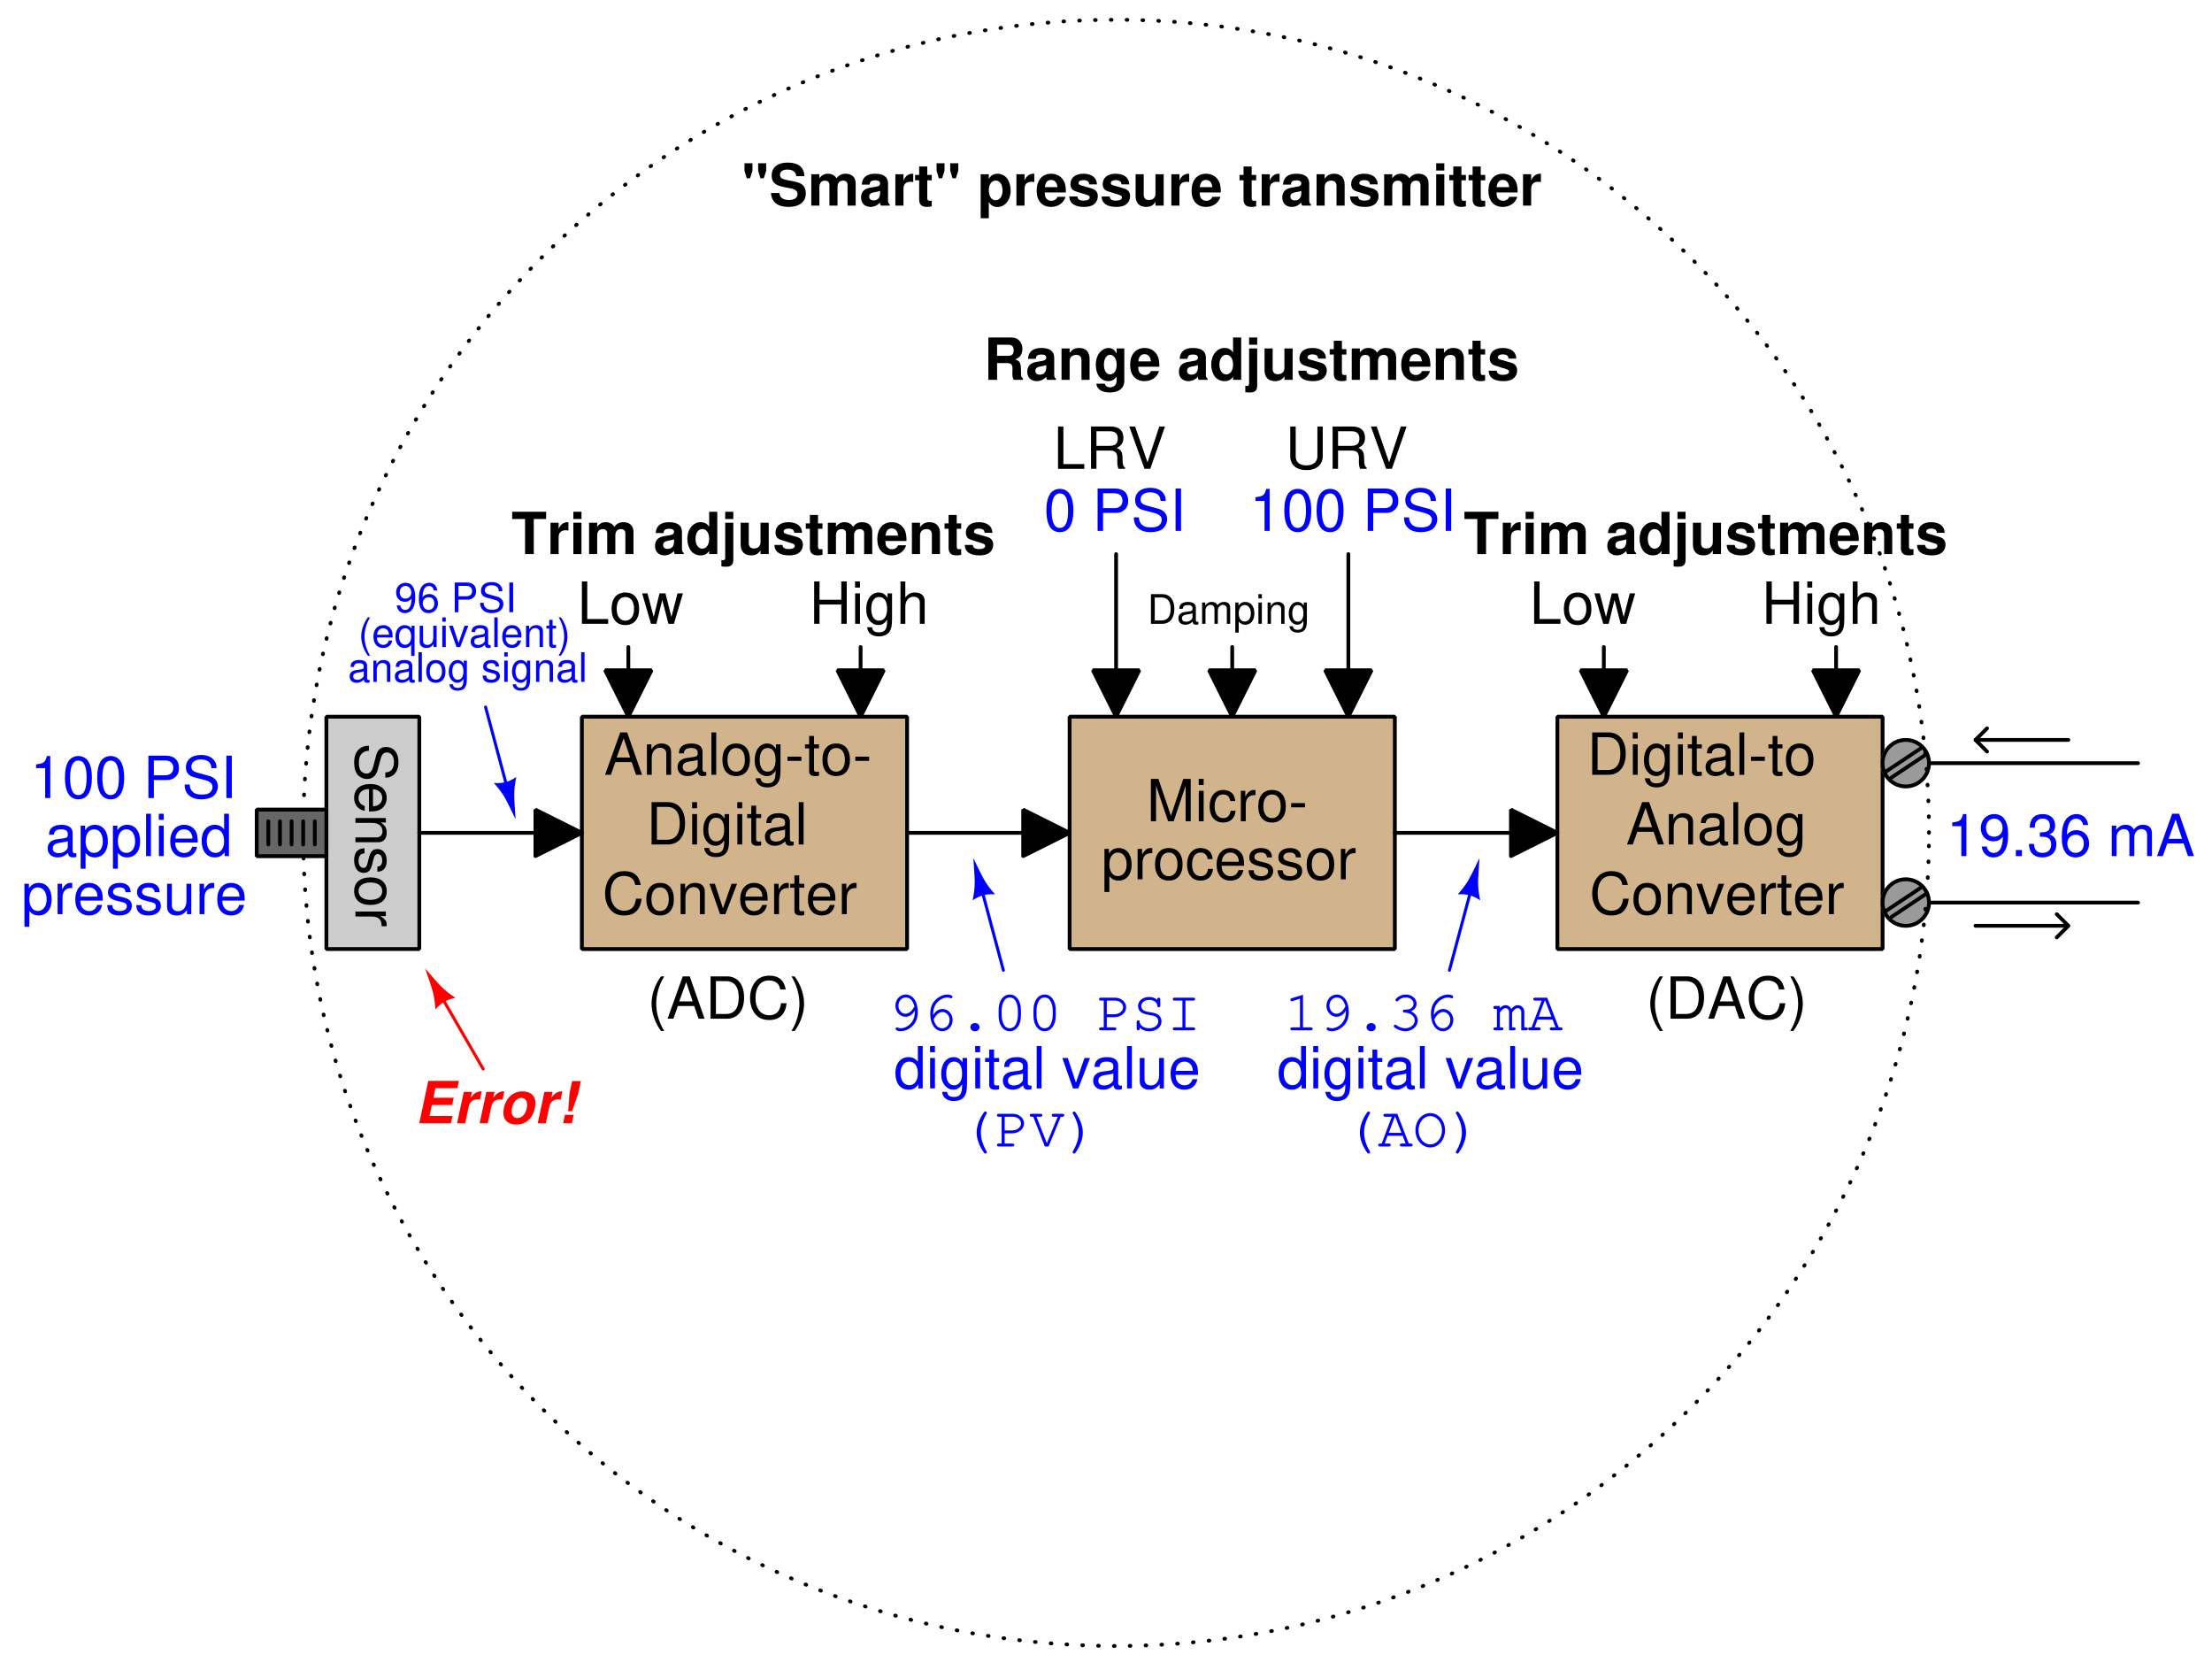 <?xml version="1.0" encoding="UTF-8"?>
<svg xmlns="http://www.w3.org/2000/svg" xmlns:xlink="http://www.w3.org/1999/xlink" viewBox="0 0 399.999 301.999" version="1.2">
<defs>
<g>
<symbol overflow="visible" id="glyph0-0">
<path style="stroke:none;" d=""/>
</symbol>
<symbol overflow="visible" id="glyph0-1">
<path style="stroke:none;" d="M 4.984 -2.297 L 5.766 0 L 6.859 0 L 4.172 -7.656 L 2.906 -7.656 L 0.172 0 L 1.219 0 L 2.031 -2.297 Z M 4.703 -3.125 L 2.266 -3.125 L 3.531 -6.609 Z M 4.703 -3.125 "/>
</symbol>
<symbol overflow="visible" id="glyph0-2">
<path style="stroke:none;" d="M 0.734 -5.5 L 0.734 0 L 1.609 0 L 1.609 -3.031 C 1.609 -4.156 2.203 -4.891 3.109 -4.891 C 3.797 -4.891 4.234 -4.469 4.234 -3.812 L 4.234 0 L 5.109 0 L 5.109 -4.156 C 5.109 -5.078 4.438 -5.656 3.375 -5.656 C 2.547 -5.656 2.031 -5.344 1.547 -4.578 L 1.547 -5.5 Z M 0.734 -5.5 "/>
</symbol>
<symbol overflow="visible" id="glyph0-3">
<path style="stroke:none;" d="M 5.625 -0.516 C 5.516 -0.5 5.484 -0.5 5.422 -0.5 C 5.125 -0.5 4.953 -0.656 4.953 -0.922 L 4.953 -4.156 C 4.953 -5.141 4.234 -5.656 2.891 -5.656 C 2.078 -5.656 1.438 -5.422 1.062 -5.016 C 0.812 -4.734 0.703 -4.422 0.688 -3.875 L 1.562 -3.875 C 1.641 -4.547 2.031 -4.844 2.859 -4.844 C 3.656 -4.844 4.078 -4.562 4.078 -4.031 L 4.078 -3.797 C 4.078 -3.422 3.891 -3.281 3.172 -3.188 C 1.938 -3.031 1.75 -3 1.406 -2.859 C 0.766 -2.578 0.438 -2.094 0.438 -1.391 C 0.438 -0.391 1.141 0.234 2.25 0.234 C 2.938 0.234 3.5 0 4.109 -0.562 C 4.172 0 4.453 0.234 5.016 0.234 C 5.203 0.234 5.328 0.219 5.625 0.141 Z M 4.078 -1.734 C 4.078 -1.438 4 -1.266 3.734 -1.016 C 3.375 -0.688 2.953 -0.531 2.438 -0.531 C 1.75 -0.531 1.359 -0.844 1.359 -1.406 C 1.359 -1.984 1.734 -2.281 2.672 -2.422 C 3.609 -2.547 3.797 -2.578 4.078 -2.719 Z M 4.078 -1.734 "/>
</symbol>
<symbol overflow="visible" id="glyph0-4">
<path style="stroke:none;" d="M 1.594 -7.656 L 0.719 -7.656 L 0.719 0 L 1.594 0 Z M 1.594 -7.656 "/>
</symbol>
<symbol overflow="visible" id="glyph0-5">
<path style="stroke:none;" d="M 2.859 -5.656 C 1.297 -5.656 0.375 -4.562 0.375 -2.703 C 0.375 -0.844 1.297 0.234 2.859 0.234 C 4.422 0.234 5.359 -0.859 5.359 -2.672 C 5.359 -4.578 4.453 -5.656 2.859 -5.656 Z M 2.859 -4.844 C 3.859 -4.844 4.438 -4.047 4.438 -2.672 C 4.438 -1.375 3.828 -0.562 2.859 -0.562 C 1.891 -0.562 1.297 -1.375 1.297 -2.703 C 1.297 -4.047 1.891 -4.844 2.859 -4.844 Z M 2.859 -4.844 "/>
</symbol>
<symbol overflow="visible" id="glyph0-6">
<path style="stroke:none;" d="M 4.234 -5.5 L 4.234 -4.703 C 3.797 -5.359 3.312 -5.656 2.625 -5.656 C 1.297 -5.656 0.375 -4.422 0.375 -2.656 C 0.375 -1.734 0.594 -1.062 1.062 -0.5 C 1.469 -0.016 2 0.234 2.562 0.234 C 3.219 0.234 3.703 -0.047 4.156 -0.75 L 4.156 -0.469 C 4.156 1.016 3.75 1.547 2.656 1.547 C 1.906 1.547 1.516 1.266 1.438 0.625 L 0.547 0.625 C 0.625 1.656 1.438 2.281 2.641 2.281 C 3.438 2.281 4.109 2.031 4.469 1.578 C 4.891 1.078 5.047 0.391 5.047 -0.906 L 5.047 -5.5 Z M 2.703 -4.844 C 3.641 -4.844 4.156 -4.078 4.156 -2.672 C 4.156 -1.344 3.625 -0.562 2.703 -0.562 C 1.812 -0.562 1.281 -1.359 1.281 -2.703 C 1.281 -4.047 1.812 -4.844 2.703 -4.844 Z M 2.703 -4.844 "/>
</symbol>
<symbol overflow="visible" id="glyph0-7">
<path style="stroke:none;" d="M 2.984 -3.281 L 0.484 -3.281 L 0.484 -2.516 L 2.984 -2.516 Z M 2.984 -3.281 "/>
</symbol>
<symbol overflow="visible" id="glyph0-8">
<path style="stroke:none;" d="M 2.672 -5.5 L 1.766 -5.5 L 1.766 -7.016 L 0.891 -7.016 L 0.891 -5.5 L 0.141 -5.5 L 0.141 -4.781 L 0.891 -4.781 L 0.891 -0.625 C 0.891 -0.062 1.266 0.234 1.953 0.234 C 2.188 0.234 2.375 0.219 2.672 0.172 L 2.672 -0.562 C 2.547 -0.531 2.422 -0.531 2.25 -0.531 C 1.875 -0.531 1.766 -0.625 1.766 -1.016 L 1.766 -4.781 L 2.672 -4.781 Z M 2.672 -5.5 "/>
</symbol>
<symbol overflow="visible" id="glyph0-9">
<path style="stroke:none;" d="M 0.938 0 L 3.891 0 C 5.812 0 7 -1.453 7 -3.828 C 7 -6.203 5.828 -7.656 3.891 -7.656 L 0.938 -7.656 Z M 1.906 -0.859 L 1.906 -6.797 L 3.719 -6.797 C 5.234 -6.797 6.031 -5.781 6.031 -3.828 C 6.031 -1.875 5.234 -0.859 3.719 -0.859 Z M 1.906 -0.859 "/>
</symbol>
<symbol overflow="visible" id="glyph0-10">
<path style="stroke:none;" d="M 1.578 -5.5 L 0.703 -5.5 L 0.703 0 L 1.578 0 Z M 1.578 -7.656 L 0.688 -7.656 L 0.688 -6.547 L 1.578 -6.547 Z M 1.578 -7.656 "/>
</symbol>
<symbol overflow="visible" id="glyph0-11">
<path style="stroke:none;" d="M 6.953 -5.281 C 6.641 -6.969 5.688 -7.781 4 -7.781 C 2.969 -7.781 2.141 -7.453 1.578 -6.828 C 0.875 -6.062 0.5 -4.984 0.5 -3.734 C 0.5 -2.484 0.891 -1.391 1.609 -0.656 C 2.203 -0.047 2.969 0.234 3.953 0.234 C 5.828 0.234 6.875 -0.766 7.109 -2.797 L 6.094 -2.797 C 6.016 -2.266 5.906 -1.906 5.75 -1.609 C 5.438 -0.969 4.781 -0.625 3.969 -0.625 C 2.453 -0.625 1.484 -1.844 1.484 -3.75 C 1.484 -5.719 2.391 -6.922 3.891 -6.922 C 4.5 -6.922 5.078 -6.734 5.391 -6.438 C 5.688 -6.172 5.844 -5.859 5.953 -5.281 Z M 6.953 -5.281 "/>
</symbol>
<symbol overflow="visible" id="glyph0-12">
<path style="stroke:none;" d="M 3 0 L 5.109 -5.5 L 4.109 -5.5 L 2.562 -1.047 L 1.094 -5.5 L 0.109 -5.5 L 2.031 0 Z M 3 0 "/>
</symbol>
<symbol overflow="visible" id="glyph0-13">
<path style="stroke:none;" d="M 5.391 -2.453 C 5.391 -3.297 5.328 -3.797 5.172 -4.203 C 4.812 -5.109 3.969 -5.656 2.938 -5.656 C 1.406 -5.656 0.422 -4.5 0.422 -2.672 C 0.422 -0.859 1.359 0.234 2.922 0.234 C 4.172 0.234 5.047 -0.469 5.266 -1.672 L 4.391 -1.672 C 4.141 -0.938 3.656 -0.562 2.953 -0.562 C 2.391 -0.562 1.922 -0.812 1.625 -1.281 C 1.422 -1.594 1.344 -1.906 1.328 -2.453 Z M 1.359 -3.172 C 1.422 -4.188 2.047 -4.844 2.922 -4.844 C 3.828 -4.844 4.438 -4.156 4.438 -3.172 Z M 1.359 -3.172 "/>
</symbol>
<symbol overflow="visible" id="glyph0-14">
<path style="stroke:none;" d="M 0.719 -5.5 L 0.719 0 L 1.609 0 L 1.609 -2.859 C 1.609 -4.172 2.156 -4.766 3.375 -4.734 L 3.375 -5.625 C 3.219 -5.656 3.141 -5.656 3.031 -5.656 C 2.469 -5.656 2.031 -5.328 1.531 -4.5 L 1.531 -5.5 Z M 0.719 -5.5 "/>
</symbol>
<symbol overflow="visible" id="glyph0-15">
<path style="stroke:none;" d="M 4.906 0 L 7.062 -6.422 L 7.062 0 L 7.984 0 L 7.984 -7.656 L 6.641 -7.656 L 4.406 -0.984 L 2.141 -7.656 L 0.781 -7.656 L 0.781 0 L 1.719 0 L 1.719 -6.422 L 3.891 0 Z M 4.906 0 "/>
</symbol>
<symbol overflow="visible" id="glyph0-16">
<path style="stroke:none;" d="M 4.953 -3.656 C 4.906 -4.188 4.781 -4.531 4.578 -4.844 C 4.203 -5.359 3.531 -5.656 2.766 -5.656 C 1.281 -5.656 0.328 -4.484 0.328 -2.656 C 0.328 -0.875 1.266 0.234 2.766 0.234 C 4.078 0.234 4.906 -0.547 5.016 -1.891 L 4.125 -1.891 C 3.984 -1.016 3.531 -0.562 2.781 -0.562 C 1.812 -0.562 1.234 -1.359 1.234 -2.656 C 1.234 -4.031 1.812 -4.844 2.766 -4.844 C 3.5 -4.844 3.953 -4.422 4.062 -3.656 Z M 4.953 -3.656 "/>
</symbol>
<symbol overflow="visible" id="glyph0-17">
<path style="stroke:none;" d="M 0.562 2.281 L 1.453 2.281 L 1.453 -0.578 C 1.906 -0.016 2.422 0.234 3.141 0.234 C 4.562 0.234 5.484 -0.906 5.484 -2.656 C 5.484 -4.5 4.594 -5.656 3.125 -5.656 C 2.391 -5.656 1.781 -5.328 1.375 -4.672 L 1.375 -5.5 L 0.562 -5.5 Z M 2.984 -4.844 C 3.953 -4.844 4.578 -3.984 4.578 -2.672 C 4.578 -1.422 3.938 -0.578 2.984 -0.578 C 2.047 -0.578 1.453 -1.422 1.453 -2.703 C 1.453 -4 2.047 -4.844 2.984 -4.844 Z M 2.984 -4.844 "/>
</symbol>
<symbol overflow="visible" id="glyph0-18">
<path style="stroke:none;" d="M 4.594 -3.969 C 4.594 -5.047 3.875 -5.656 2.609 -5.656 C 1.328 -5.656 0.5 -5 0.5 -3.984 C 0.5 -3.125 0.938 -2.703 2.234 -2.391 L 3.062 -2.188 C 3.672 -2.047 3.906 -1.828 3.906 -1.438 C 3.906 -0.906 3.391 -0.562 2.625 -0.562 C 2.156 -0.562 1.75 -0.703 1.531 -0.938 C 1.391 -1.094 1.328 -1.25 1.281 -1.641 L 0.359 -1.641 C 0.406 -0.375 1.109 0.234 2.547 0.234 C 3.938 0.234 4.812 -0.438 4.812 -1.5 C 4.812 -2.328 4.359 -2.766 3.266 -3.031 L 2.422 -3.234 C 1.719 -3.406 1.406 -3.641 1.406 -4.016 C 1.406 -4.531 1.859 -4.844 2.578 -4.844 C 3.281 -4.844 3.656 -4.547 3.672 -3.969 Z M 4.594 -3.969 "/>
</symbol>
<symbol overflow="visible" id="glyph0-19">
<path style="stroke:none;" d="M 1.812 -7.656 L 0.844 -7.656 L 0.844 0 L 5.594 0 L 5.594 -0.859 L 1.812 -0.859 Z M 1.812 -7.656 "/>
</symbol>
<symbol overflow="visible" id="glyph0-20">
<path style="stroke:none;" d="M 1.953 -3.297 L 4.469 -3.297 C 5.344 -3.297 5.734 -2.875 5.734 -1.938 L 5.719 -1.25 C 5.719 -0.781 5.812 -0.312 5.938 0 L 7.125 0 L 7.125 -0.234 C 6.766 -0.5 6.688 -0.766 6.672 -1.781 C 6.656 -3.047 6.453 -3.422 5.625 -3.781 C 6.484 -4.203 6.828 -4.719 6.828 -5.609 C 6.828 -6.938 6.016 -7.656 4.5 -7.656 L 0.969 -7.656 L 0.969 0 L 1.953 0 Z M 1.953 -4.156 L 1.953 -6.797 L 4.312 -6.797 C 4.859 -6.797 5.172 -6.703 5.422 -6.5 C 5.688 -6.281 5.812 -5.938 5.812 -5.484 C 5.812 -4.562 5.359 -4.156 4.312 -4.156 Z M 1.953 -4.156 "/>
</symbol>
<symbol overflow="visible" id="glyph0-21">
<path style="stroke:none;" d="M 4.109 0 L 6.766 -7.656 L 5.734 -7.656 L 3.609 -1.172 L 1.359 -7.656 L 0.312 -7.656 L 3.062 0 Z M 4.109 0 "/>
</symbol>
<symbol overflow="visible" id="glyph0-22">
<path style="stroke:none;" d="M 5.797 -7.656 L 5.797 -2.281 C 5.797 -1.25 5.047 -0.625 3.828 -0.625 C 3.25 -0.625 2.797 -0.75 2.422 -1.016 C 2.047 -1.312 1.875 -1.703 1.875 -2.281 L 1.875 -7.656 L 0.891 -7.656 L 0.891 -2.281 C 0.891 -0.719 2 0.234 3.828 0.234 C 5.625 0.234 6.766 -0.75 6.766 -2.281 L 6.766 -7.656 Z M 5.797 -7.656 "/>
</symbol>
<symbol overflow="visible" id="glyph0-23">
<path style="stroke:none;" d="M 5.812 0 L 7.438 -5.5 L 6.453 -5.5 L 5.359 -1.219 L 4.281 -5.5 L 3.203 -5.5 L 2.156 -1.219 L 1.031 -5.5 L 0.062 -5.5 L 1.656 0 L 2.641 0 L 3.703 -4.312 L 4.812 0 Z M 5.812 0 "/>
</symbol>
<symbol overflow="visible" id="glyph0-24">
<path style="stroke:none;" d="M 5.781 -3.484 L 5.781 0 L 6.766 0 L 6.766 -7.656 L 5.781 -7.656 L 5.781 -4.344 L 1.844 -4.344 L 1.844 -7.656 L 0.875 -7.656 L 0.875 0 L 1.844 0 L 1.844 -3.484 Z M 5.781 -3.484 "/>
</symbol>
<symbol overflow="visible" id="glyph0-25">
<path style="stroke:none;" d="M 0.734 -7.656 L 0.734 0 L 1.609 0 L 1.609 -3.031 C 1.609 -4.156 2.188 -4.891 3.094 -4.891 C 3.391 -4.891 3.672 -4.812 3.875 -4.656 C 4.125 -4.469 4.234 -4.203 4.234 -3.812 L 4.234 0 L 5.109 0 L 5.109 -4.156 C 5.109 -5.078 4.438 -5.656 3.375 -5.656 C 2.594 -5.656 2.125 -5.422 1.609 -4.75 L 1.609 -7.656 Z M 0.734 -7.656 "/>
</symbol>
<symbol overflow="visible" id="glyph0-26">
<path style="stroke:none;" d="M 2.484 -7.656 C 1.422 -6.281 0.766 -4.375 0.766 -2.719 C 0.766 -1.062 1.422 0.844 2.484 2.219 L 3.062 2.219 C 2.125 0.719 1.609 -1.047 1.609 -2.719 C 1.609 -4.391 2.125 -6.156 3.062 -7.656 Z M 2.484 -7.656 "/>
</symbol>
<symbol overflow="visible" id="glyph0-27">
<path style="stroke:none;" d="M 0.969 2.219 C 2.031 0.844 2.688 -1.062 2.688 -2.703 C 2.688 -4.375 2.031 -6.281 0.969 -7.656 L 0.406 -7.656 C 1.328 -6.156 1.844 -4.391 1.844 -2.703 C 1.844 -1.047 1.328 0.734 0.406 2.219 Z M 0.969 2.219 "/>
</symbol>
<symbol overflow="visible" id="glyph0-28">
<path style="stroke:none;" d="M 2.719 -5.406 L 2.719 0 L 3.641 0 L 3.641 -7.594 L 3.031 -7.594 C 2.703 -6.422 2.5 -6.266 1.078 -6.078 L 1.078 -5.406 Z M 2.719 -5.406 "/>
</symbol>
<symbol overflow="visible" id="glyph0-29">
<path style="stroke:none;" d="M 2.891 -7.594 C 2.188 -7.594 1.562 -7.281 1.172 -6.766 C 0.688 -6.094 0.453 -5.078 0.453 -3.672 C 0.453 -1.109 1.297 0.234 2.891 0.234 C 4.469 0.234 5.328 -1.109 5.328 -3.609 C 5.328 -5.078 5.094 -6.062 4.594 -6.766 C 4.203 -7.281 3.594 -7.594 2.891 -7.594 Z M 2.891 -6.766 C 3.891 -6.766 4.375 -5.75 4.375 -3.703 C 4.375 -1.531 3.891 -0.531 2.859 -0.531 C 1.891 -0.531 1.391 -1.578 1.391 -3.672 C 1.391 -5.75 1.891 -6.766 2.891 -6.766 Z M 2.891 -6.766 "/>
</symbol>
<symbol overflow="visible" id="glyph0-30">
<path style="stroke:none;" d=""/>
</symbol>
<symbol overflow="visible" id="glyph0-31">
<path style="stroke:none;" d="M 1.938 -3.25 L 4.344 -3.25 C 4.938 -3.25 5.406 -3.422 5.812 -3.797 C 6.281 -4.203 6.484 -4.703 6.484 -5.406 C 6.484 -6.844 5.625 -7.656 4.109 -7.656 L 0.953 -7.656 L 0.953 0 L 1.938 0 Z M 1.938 -4.109 L 1.938 -6.797 L 3.969 -6.797 C 4.906 -6.797 5.453 -6.297 5.453 -5.453 C 5.453 -4.609 4.906 -4.109 3.969 -4.109 Z M 1.938 -4.109 "/>
</symbol>
<symbol overflow="visible" id="glyph0-32">
<path style="stroke:none;" d="M 6.266 -5.406 C 6.266 -5.938 6.219 -6.078 6.062 -6.438 C 5.641 -7.312 4.75 -7.781 3.453 -7.781 C 1.781 -7.781 0.734 -6.922 0.734 -5.531 C 0.734 -4.594 1.234 -4.016 2.234 -3.75 L 4.141 -3.25 C 5.109 -3 5.547 -2.609 5.547 -2 C 5.547 -1.594 5.328 -1.172 5 -0.938 C 4.688 -0.719 4.203 -0.625 3.594 -0.625 C 2.75 -0.625 2.188 -0.812 1.828 -1.266 C 1.547 -1.594 1.422 -1.969 1.422 -2.438 L 0.5 -2.438 C 0.516 -1.734 0.656 -1.266 0.953 -0.844 C 1.484 -0.125 2.359 0.234 3.531 0.234 C 4.438 0.234 5.188 0.031 5.688 -0.344 C 6.188 -0.75 6.516 -1.438 6.516 -2.094 C 6.516 -3.047 5.938 -3.734 4.891 -4.016 L 2.969 -4.531 C 2.047 -4.781 1.719 -5.078 1.719 -5.672 C 1.719 -6.453 2.391 -6.969 3.422 -6.969 C 4.641 -6.969 5.328 -6.422 5.328 -5.406 Z M 6.266 -5.406 "/>
</symbol>
<symbol overflow="visible" id="glyph0-33">
<path style="stroke:none;" d="M 2.031 -7.656 L 1.047 -7.656 L 1.047 0 L 2.031 0 Z M 2.031 -7.656 "/>
</symbol>
<symbol overflow="visible" id="glyph0-34">
<path style="stroke:none;" d="M 5.203 -7.656 L 4.328 -7.656 L 4.328 -4.812 C 3.953 -5.359 3.375 -5.656 2.641 -5.656 C 1.203 -5.656 0.266 -4.516 0.266 -2.766 C 0.266 -0.906 1.172 0.234 2.672 0.234 C 3.422 0.234 3.953 -0.047 4.422 -0.719 L 4.422 0 L 5.203 0 Z M 2.781 -4.844 C 3.734 -4.844 4.328 -4.016 4.328 -2.688 C 4.328 -1.422 3.719 -0.578 2.797 -0.578 C 1.828 -0.578 1.188 -1.422 1.188 -2.703 C 1.188 -3.984 1.828 -4.844 2.781 -4.844 Z M 2.781 -4.844 "/>
</symbol>
<symbol overflow="visible" id="glyph0-35">
<path style="stroke:none;" d="M 5.062 0 L 5.062 -5.5 L 4.188 -5.5 L 4.188 -2.391 C 4.188 -1.266 3.594 -0.531 2.688 -0.531 C 2 -0.531 1.547 -0.938 1.547 -1.609 L 1.547 -5.5 L 0.688 -5.5 L 0.688 -1.266 C 0.688 -0.344 1.359 0.234 2.438 0.234 C 3.25 0.234 3.766 -0.047 4.281 -0.766 L 4.281 0 Z M 5.062 0 "/>
</symbol>
<symbol overflow="visible" id="glyph0-36">
<path style="stroke:none;" d="M 0.562 -1.734 C 0.734 -0.5 1.531 0.234 2.672 0.234 C 3.5 0.234 4.234 -0.156 4.672 -0.844 C 5.141 -1.578 5.344 -2.516 5.344 -3.891 C 5.344 -5.172 5.156 -5.969 4.719 -6.641 C 4.312 -7.266 3.656 -7.594 2.828 -7.594 C 1.422 -7.594 0.406 -6.531 0.406 -5.062 C 0.406 -3.672 1.344 -2.672 2.688 -2.672 C 3.391 -2.672 3.922 -2.922 4.391 -3.5 C 4.375 -1.609 3.797 -0.578 2.734 -0.578 C 2.078 -0.578 1.625 -1 1.484 -1.734 Z M 2.828 -6.781 C 3.688 -6.781 4.344 -6.062 4.344 -5.078 C 4.344 -4.141 3.703 -3.5 2.797 -3.5 C 1.906 -3.5 1.344 -4.125 1.344 -5.141 C 1.344 -6.094 1.969 -6.781 2.828 -6.781 Z M 2.828 -6.781 "/>
</symbol>
<symbol overflow="visible" id="glyph0-37">
<path style="stroke:none;" d="M 2 -1.094 L 0.906 -1.094 L 0.906 0 L 2 0 Z M 2 -1.094 "/>
</symbol>
<symbol overflow="visible" id="glyph0-38">
<path style="stroke:none;" d="M 2.328 -3.5 L 2.828 -3.5 C 3.828 -3.5 4.375 -3.031 4.375 -2.109 C 4.375 -1.156 3.797 -0.578 2.828 -0.578 C 1.812 -0.578 1.328 -1.094 1.266 -2.203 L 0.344 -2.203 C 0.375 -1.594 0.484 -1.203 0.656 -0.859 C 1.047 -0.125 1.781 0.234 2.797 0.234 C 4.328 0.234 5.312 -0.688 5.312 -2.125 C 5.312 -3.094 4.953 -3.609 4.047 -3.922 C 4.75 -4.203 5.094 -4.734 5.094 -5.5 C 5.094 -6.797 4.234 -7.594 2.828 -7.594 C 1.328 -7.594 0.531 -6.75 0.5 -5.141 L 1.422 -5.141 C 1.422 -5.609 1.469 -5.875 1.578 -6.094 C 1.797 -6.531 2.25 -6.781 2.828 -6.781 C 3.656 -6.781 4.141 -6.297 4.141 -5.469 C 4.141 -4.938 3.953 -4.609 3.547 -4.438 C 3.297 -4.328 2.969 -4.281 2.328 -4.281 Z M 2.328 -3.5 "/>
</symbol>
<symbol overflow="visible" id="glyph0-39">
<path style="stroke:none;" d="M 5.234 -5.625 C 5.047 -6.859 4.25 -7.594 3.125 -7.594 C 2.297 -7.594 1.562 -7.188 1.125 -6.516 C 0.656 -5.766 0.453 -4.844 0.453 -3.469 C 0.453 -2.188 0.625 -1.375 1.078 -0.703 C 1.484 -0.078 2.125 0.234 2.953 0.234 C 4.375 0.234 5.391 -0.812 5.391 -2.297 C 5.391 -3.703 4.438 -4.688 3.109 -4.688 C 2.375 -4.688 1.797 -4.406 1.391 -3.859 C 1.406 -5.734 2 -6.766 3.062 -6.766 C 3.703 -6.766 4.156 -6.359 4.312 -5.625 Z M 3 -3.859 C 3.891 -3.859 4.438 -3.234 4.438 -2.219 C 4.438 -1.266 3.812 -0.578 2.969 -0.578 C 2.094 -0.578 1.453 -1.297 1.453 -2.266 C 1.453 -3.219 2.078 -3.859 3 -3.859 Z M 3 -3.859 "/>
</symbol>
<symbol overflow="visible" id="glyph0-40">
<path style="stroke:none;" d="M 0.734 -5.5 L 0.734 0 L 1.609 0 L 1.609 -3.453 C 1.609 -4.25 2.188 -4.891 2.906 -4.891 C 3.562 -4.891 3.922 -4.5 3.922 -3.797 L 3.922 0 L 4.812 0 L 4.812 -3.453 C 4.812 -4.25 5.391 -4.891 6.094 -4.891 C 6.734 -4.891 7.125 -4.484 7.125 -3.797 L 7.125 0 L 8 0 L 8 -4.125 C 8 -5.109 7.438 -5.656 6.406 -5.656 C 5.672 -5.656 5.234 -5.438 4.719 -4.812 C 4.391 -5.406 3.953 -5.656 3.234 -5.656 C 2.5 -5.656 2 -5.391 1.547 -4.719 L 1.547 -5.5 Z M 0.734 -5.5 "/>
</symbol>
<symbol overflow="visible" id="glyph1-0">
<path style="stroke:none;" d=""/>
</symbol>
<symbol overflow="visible" id="glyph1-1">
<path style="stroke:none;" d="M 5.406 6.266 C 5.938 6.266 6.078 6.219 6.438 6.062 C 7.312 5.641 7.781 4.75 7.781 3.453 C 7.781 1.781 6.922 0.734 5.531 0.734 C 4.594 0.734 4.016 1.234 3.75 2.234 L 3.25 4.141 C 3 5.109 2.609 5.547 2 5.547 C 1.594 5.547 1.172 5.328 0.938 5 C 0.719 4.688 0.625 4.203 0.625 3.594 C 0.625 2.75 0.812 2.188 1.266 1.828 C 1.594 1.547 1.969 1.422 2.438 1.422 L 2.438 0.5 C 1.734 0.516 1.266 0.656 0.844 0.953 C 0.125 1.484 -0.234 2.359 -0.234 3.531 C -0.234 4.438 -0.031 5.188 0.344 5.688 C 0.75 6.188 1.438 6.516 2.094 6.516 C 3.047 6.516 3.734 5.938 4.016 4.891 L 4.531 2.969 C 4.781 2.047 5.078 1.719 5.672 1.719 C 6.453 1.719 6.969 2.391 6.969 3.422 C 6.969 4.641 6.422 5.328 5.406 5.328 Z M 5.406 6.266 "/>
</symbol>
<symbol overflow="visible" id="glyph1-2">
<path style="stroke:none;" d="M 2.453 5.391 C 3.297 5.391 3.797 5.328 4.203 5.172 C 5.109 4.812 5.656 3.969 5.656 2.938 C 5.656 1.406 4.5 0.422 2.672 0.422 C 0.859 0.422 -0.234 1.359 -0.234 2.922 C -0.234 4.172 0.469 5.047 1.672 5.266 L 1.672 4.391 C 0.938 4.141 0.562 3.656 0.562 2.953 C 0.562 2.391 0.812 1.922 1.281 1.625 C 1.594 1.422 1.906 1.344 2.453 1.328 Z M 3.172 1.359 C 4.188 1.422 4.844 2.047 4.844 2.922 C 4.844 3.828 4.156 4.438 3.172 4.438 Z M 3.172 1.359 "/>
</symbol>
<symbol overflow="visible" id="glyph1-3">
<path style="stroke:none;" d="M 5.5 0.734 L 0 0.734 L 0 1.609 L 3.031 1.609 C 4.156 1.609 4.891 2.203 4.891 3.109 C 4.891 3.797 4.469 4.234 3.812 4.234 L 0 4.234 L 0 5.109 L 4.156 5.109 C 5.078 5.109 5.656 4.438 5.656 3.375 C 5.656 2.547 5.344 2.031 4.578 1.547 L 5.5 1.547 Z M 5.5 0.734 "/>
</symbol>
<symbol overflow="visible" id="glyph1-4">
<path style="stroke:none;" d="M 3.969 4.594 C 5.047 4.594 5.656 3.875 5.656 2.609 C 5.656 1.328 5 0.5 3.984 0.5 C 3.125 0.5 2.703 0.938 2.391 2.234 L 2.188 3.062 C 2.047 3.672 1.828 3.906 1.438 3.906 C 0.906 3.906 0.562 3.391 0.562 2.625 C 0.562 2.156 0.703 1.75 0.938 1.531 C 1.094 1.391 1.25 1.328 1.641 1.281 L 1.641 0.359 C 0.375 0.406 -0.234 1.109 -0.234 2.547 C -0.234 3.938 0.438 4.812 1.5 4.812 C 2.328 4.812 2.766 4.359 3.031 3.266 L 3.234 2.422 C 3.406 1.719 3.641 1.406 4.016 1.406 C 4.531 1.406 4.844 1.859 4.844 2.578 C 4.844 3.281 4.547 3.656 3.969 3.672 Z M 3.969 4.594 "/>
</symbol>
<symbol overflow="visible" id="glyph1-5">
<path style="stroke:none;" d="M 5.656 2.859 C 5.656 1.297 4.562 0.375 2.703 0.375 C 0.844 0.375 -0.234 1.297 -0.234 2.859 C -0.234 4.422 0.859 5.359 2.672 5.359 C 4.578 5.359 5.656 4.453 5.656 2.859 Z M 4.844 2.859 C 4.844 3.859 4.047 4.438 2.672 4.438 C 1.375 4.438 0.562 3.828 0.562 2.859 C 0.562 1.891 1.375 1.297 2.703 1.297 C 4.047 1.297 4.844 1.891 4.844 2.859 Z M 4.844 2.859 "/>
</symbol>
<symbol overflow="visible" id="glyph1-6">
<path style="stroke:none;" d="M 5.5 0.719 L 0 0.719 L 0 1.609 L 2.859 1.609 C 4.172 1.609 4.766 2.156 4.734 3.375 L 5.625 3.375 C 5.656 3.219 5.656 3.141 5.656 3.031 C 5.656 2.469 5.328 2.031 4.5 1.531 L 5.5 1.531 Z M 5.5 0.719 "/>
</symbol>
<symbol overflow="visible" id="glyph2-0">
<path style="stroke:none;" d=""/>
</symbol>
<symbol overflow="visible" id="glyph2-1">
<path style="stroke:none;" d="M 1.969 -7.656 L 0.531 -7.656 L 0.531 -6.297 L 0.938 -4.938 L 1.531 -4.938 L 1.969 -6.297 Z M 4.453 -7.656 L 3 -7.656 L 3 -6.297 L 3.422 -4.938 L 4.016 -4.938 L 4.453 -6.297 Z M 4.453 -7.656 "/>
</symbol>
<symbol overflow="visible" id="glyph2-2">
<path style="stroke:none;" d="M 6.375 -5.328 C 6.359 -6.906 5.297 -7.781 3.375 -7.781 C 1.531 -7.781 0.469 -6.922 0.469 -5.422 C 0.469 -4.234 1.078 -3.672 2.625 -3.375 L 3.703 -3.156 C 4.75 -2.969 5.141 -2.672 5.141 -2.047 C 5.141 -1.406 4.547 -1.016 3.594 -1.016 C 2.516 -1.016 1.922 -1.469 1.875 -2.281 L 0.344 -2.281 C 0.438 -0.656 1.547 0.234 3.5 0.234 C 5.484 0.234 6.641 -0.672 6.641 -2.234 C 6.641 -3.438 6.031 -4.078 4.625 -4.344 L 3.422 -4.578 C 2.297 -4.797 1.969 -5.016 1.969 -5.578 C 1.969 -6.156 2.484 -6.516 3.297 -6.516 C 4.297 -6.516 4.844 -6.094 4.906 -5.328 Z M 6.375 -5.328 "/>
</symbol>
<symbol overflow="visible" id="glyph2-3">
<path style="stroke:none;" d="M 0.625 -5.672 L 0.625 0 L 2.094 0 L 2.094 -3.406 C 2.094 -4.109 2.484 -4.516 3.109 -4.516 C 3.594 -4.516 3.906 -4.234 3.906 -3.781 L 3.906 0 L 5.375 0 L 5.375 -3.406 C 5.375 -4.094 5.75 -4.516 6.391 -4.516 C 6.875 -4.516 7.188 -4.234 7.188 -3.781 L 7.188 0 L 8.656 0 L 8.656 -4.016 C 8.656 -5.109 7.984 -5.766 6.844 -5.766 C 6.125 -5.766 5.625 -5.516 5.188 -4.922 C 4.906 -5.453 4.344 -5.766 3.641 -5.766 C 3 -5.766 2.578 -5.547 2.094 -4.969 L 2.094 -5.672 Z M 0.625 -5.672 "/>
</symbol>
<symbol overflow="visible" id="glyph2-4">
<path style="stroke:none;" d="M 5.5 -0.172 C 5.25 -0.422 5.172 -0.594 5.172 -0.875 L 5.172 -4.016 C 5.172 -5.172 4.375 -5.766 2.844 -5.766 C 1.312 -5.766 0.516 -5.109 0.422 -3.797 L 1.844 -3.797 C 1.906 -4.391 2.156 -4.578 2.875 -4.578 C 3.438 -4.578 3.734 -4.391 3.734 -4.016 C 3.734 -3.828 3.641 -3.672 3.469 -3.562 C 3.281 -3.469 3.281 -3.469 2.547 -3.344 L 1.969 -3.25 C 0.844 -3.062 0.297 -2.484 0.297 -1.453 C 0.297 -0.438 0.969 0.234 2.016 0.234 C 2.641 0.234 3.219 -0.016 3.734 -0.562 C 3.734 -0.266 3.766 -0.172 3.906 0 L 5.5 0 Z M 3.734 -2.281 C 3.734 -1.422 3.312 -0.938 2.562 -0.938 C 2.062 -0.938 1.766 -1.203 1.766 -1.625 C 1.766 -2.062 2 -2.281 2.609 -2.406 L 3.109 -2.5 C 3.5 -2.578 3.562 -2.594 3.734 -2.672 Z M 3.734 -2.281 "/>
</symbol>
<symbol overflow="visible" id="glyph2-5">
<path style="stroke:none;" d="M 0.656 -5.672 L 0.656 0 L 2.125 0 L 2.125 -3.016 C 2.125 -3.875 2.562 -4.312 3.422 -4.312 C 3.578 -4.312 3.688 -4.297 3.891 -4.266 L 3.891 -5.75 C 3.797 -5.766 3.766 -5.766 3.703 -5.766 C 3.031 -5.766 2.453 -5.328 2.125 -4.562 L 2.125 -5.672 Z M 0.656 -5.672 "/>
</symbol>
<symbol overflow="visible" id="glyph2-6">
<path style="stroke:none;" d="M 3.156 -5.547 L 2.344 -5.547 L 2.344 -7.078 L 0.875 -7.078 L 0.875 -5.547 L 0.141 -5.547 L 0.141 -4.578 L 0.875 -4.578 L 0.875 -1.094 C 0.875 -0.203 1.344 0.234 2.312 0.234 C 2.641 0.234 2.891 0.203 3.156 0.125 L 3.156 -0.906 C 3.016 -0.875 2.938 -0.875 2.828 -0.875 C 2.438 -0.875 2.344 -0.984 2.344 -1.484 L 2.344 -4.578 L 3.156 -4.578 Z M 3.156 -5.547 "/>
</symbol>
<symbol overflow="visible" id="glyph2-7">
<path style="stroke:none;" d=""/>
</symbol>
<symbol overflow="visible" id="glyph2-8">
<path style="stroke:none;" d="M 2.078 -5.672 L 0.609 -5.672 L 0.609 2.281 L 2.078 2.281 L 2.078 -0.672 C 2.438 -0.047 2.938 0.25 3.656 0.25 C 5.016 0.25 6.031 -1.031 6.031 -2.75 C 6.031 -3.547 5.797 -4.344 5.422 -4.875 C 5.047 -5.406 4.344 -5.766 3.656 -5.766 C 2.938 -5.766 2.438 -5.453 2.078 -4.828 Z M 3.312 -4.531 C 4.062 -4.531 4.562 -3.828 4.562 -2.734 C 4.562 -1.688 4.047 -0.969 3.312 -0.969 C 2.578 -0.969 2.078 -1.688 2.078 -2.75 C 2.078 -3.828 2.578 -4.531 3.312 -4.531 Z M 3.312 -4.531 "/>
</symbol>
<symbol overflow="visible" id="glyph2-9">
<path style="stroke:none;" d="M 5.5 -2.375 C 5.516 -2.5 5.516 -2.547 5.516 -2.625 C 5.516 -3.188 5.422 -3.719 5.297 -4.109 C 4.906 -5.141 4 -5.766 2.859 -5.766 C 1.234 -5.766 0.234 -4.594 0.234 -2.688 C 0.234 -0.875 1.219 0.234 2.828 0.234 C 4.094 0.234 5.125 -0.469 5.453 -1.594 L 4 -1.594 C 3.828 -1.141 3.406 -0.875 2.875 -0.875 C 2.453 -0.875 2.125 -1.062 1.906 -1.375 C 1.781 -1.578 1.719 -1.844 1.703 -2.375 Z M 1.719 -3.344 C 1.812 -4.219 2.188 -4.641 2.828 -4.641 C 3.5 -4.641 3.906 -4.188 3.984 -3.344 Z M 1.719 -3.344 "/>
</symbol>
<symbol overflow="visible" id="glyph2-10">
<path style="stroke:none;" d="M 5.297 -3.844 C 5.281 -5.047 4.359 -5.766 2.828 -5.766 C 1.391 -5.766 0.5 -5.047 0.5 -3.875 C 0.5 -3.5 0.625 -3.172 0.812 -2.953 C 1.016 -2.75 1.203 -2.656 1.75 -2.484 L 3.5 -1.938 C 3.859 -1.812 3.984 -1.703 3.984 -1.469 C 3.984 -1.125 3.578 -0.906 2.891 -0.906 C 2.516 -0.906 2.219 -0.969 2.031 -1.109 C 1.875 -1.234 1.812 -1.344 1.75 -1.656 L 0.297 -1.656 C 0.344 -0.406 1.266 0.234 2.984 0.234 C 3.766 0.234 4.375 0.078 4.781 -0.266 C 5.203 -0.594 5.453 -1.125 5.453 -1.688 C 5.453 -2.422 5.094 -2.891 4.344 -3.109 L 2.484 -3.641 C 2.078 -3.766 1.969 -3.859 1.969 -4.078 C 1.969 -4.406 2.312 -4.609 2.828 -4.609 C 3.531 -4.609 3.875 -4.359 3.891 -3.844 Z M 5.297 -3.844 "/>
</symbol>
<symbol overflow="visible" id="glyph2-11">
<path style="stroke:none;" d="M 5.688 0 L 5.688 -5.672 L 4.203 -5.672 L 4.203 -2.125 C 4.203 -1.453 3.75 -1.016 3.031 -1.016 C 2.391 -1.016 2.078 -1.344 2.078 -2.031 L 2.078 -5.672 L 0.609 -5.672 L 0.609 -1.719 C 0.609 -0.469 1.297 0.234 2.516 0.234 C 3.281 0.234 3.797 -0.031 4.203 -0.672 L 4.203 0 Z M 5.688 0 "/>
</symbol>
<symbol overflow="visible" id="glyph2-12">
<path style="stroke:none;" d="M 0.656 -5.672 L 0.656 0 L 2.125 0 L 2.125 -3.406 C 2.125 -4.078 2.594 -4.516 3.312 -4.516 C 3.953 -4.516 4.266 -4.172 4.266 -3.5 L 4.266 0 L 5.734 0 L 5.734 -3.797 C 5.734 -5.062 5.047 -5.766 3.828 -5.766 C 3.062 -5.766 2.547 -5.484 2.125 -4.844 L 2.125 -5.672 Z M 0.656 -5.672 "/>
</symbol>
<symbol overflow="visible" id="glyph2-13">
<path style="stroke:none;" d="M 2.172 -5.672 L 0.703 -5.672 L 0.703 0 L 2.172 0 Z M 2.172 -7.656 L 0.703 -7.656 L 0.703 -6.344 L 2.172 -6.344 Z M 2.172 -7.656 "/>
</symbol>
<symbol overflow="visible" id="glyph2-14">
<path style="stroke:none;" d="M 4.047 -6.344 L 6.281 -6.344 L 6.281 -7.656 L 0.141 -7.656 L 0.141 -6.344 L 2.469 -6.344 L 2.469 0 L 4.047 0 Z M 4.047 -6.344 "/>
</symbol>
<symbol overflow="visible" id="glyph2-15">
<path style="stroke:none;" d="M 4.25 0 L 5.719 0 L 5.719 -7.656 L 4.25 -7.656 L 4.25 -4.938 C 3.891 -5.5 3.406 -5.766 2.688 -5.766 C 1.328 -5.766 0.297 -4.469 0.297 -2.75 C 0.297 -1.984 0.531 -1.203 0.906 -0.656 C 1.297 -0.109 2 0.234 2.688 0.234 C 3.406 0.234 3.891 -0.016 4.25 -0.578 Z M 3.016 -4.531 C 3.766 -4.531 4.25 -3.828 4.25 -2.734 C 4.25 -1.703 3.75 -0.984 3.016 -0.984 C 2.281 -0.984 1.781 -1.719 1.781 -2.75 C 1.781 -3.812 2.281 -4.531 3.016 -4.531 Z M 3.016 -4.531 "/>
</symbol>
<symbol overflow="visible" id="glyph2-16">
<path style="stroke:none;" d="M 2.203 -5.672 L 0.734 -5.672 L 0.734 0.656 C 0.734 0.984 0.625 1.109 0.297 1.109 C 0.203 1.109 0.141 1.094 0.047 1.062 L 0.047 2.234 C 0.328 2.266 0.688 2.281 0.906 2.281 C 1.828 2.281 2.203 1.906 2.203 0.984 Z M 2.203 -7.656 L 0.734 -7.656 L 0.734 -6.344 L 2.203 -6.344 Z M 2.203 -7.656 "/>
</symbol>
<symbol overflow="visible" id="glyph2-17">
<path style="stroke:none;" d="M 2.422 -3.031 L 4.219 -3.031 C 4.906 -3.031 5.203 -2.766 5.203 -2.125 L 5.203 -1.812 C 5.188 -1.609 5.188 -1.422 5.188 -1.312 C 5.188 -0.594 5.234 -0.375 5.422 0 L 7.109 0 L 7.109 -0.281 C 6.859 -0.422 6.766 -0.578 6.766 -0.906 C 6.734 -3.172 6.688 -3.281 5.719 -3.703 C 6.578 -4.031 7 -4.656 7 -5.594 C 7 -6.188 6.797 -6.75 6.422 -7.125 C 6.078 -7.484 5.594 -7.656 4.953 -7.656 L 0.844 -7.656 L 0.844 0 L 2.422 0 Z M 2.422 -4.344 L 2.422 -6.344 L 4.312 -6.344 C 4.766 -6.344 4.953 -6.297 5.141 -6.141 C 5.328 -5.984 5.422 -5.719 5.422 -5.359 C 5.422 -5 5.328 -4.703 5.141 -4.547 C 4.969 -4.406 4.766 -4.344 4.312 -4.344 Z M 2.422 -4.344 "/>
</symbol>
<symbol overflow="visible" id="glyph2-18">
<path style="stroke:none;" d="M 4.203 -5.672 L 4.203 -4.797 C 3.797 -5.453 3.344 -5.766 2.734 -5.766 C 2.234 -5.766 1.688 -5.516 1.297 -5.109 C 0.719 -4.516 0.438 -3.703 0.438 -2.703 C 0.438 -0.953 1.359 0.234 2.703 0.234 C 3.312 0.234 3.688 0.047 4.203 -0.578 L 4.203 0.188 C 4.203 0.875 3.719 1.344 3.031 1.344 C 2.5 1.344 2.172 1.109 2.062 0.688 L 0.547 0.688 C 0.562 1.125 0.719 1.422 1.109 1.75 C 1.547 2.109 2.172 2.281 2.969 2.281 C 4.609 2.281 5.594 1.5 5.594 0.188 L 5.594 -5.672 Z M 3.016 -4.531 C 3.703 -4.531 4.219 -3.766 4.219 -2.719 C 4.219 -1.688 3.734 -0.984 3 -0.984 C 2.359 -0.984 1.906 -1.688 1.906 -2.719 C 1.906 -3.797 2.359 -4.531 3.016 -4.531 Z M 3.016 -4.531 "/>
</symbol>
<symbol overflow="visible" id="glyph3-0">
<path style="stroke:none;" d=""/>
</symbol>
<symbol overflow="visible" id="glyph3-1">
<path style="stroke:none;" d="M 3.109 -3.297 L 6.766 -3.297 L 7.047 -4.609 L 3.375 -4.609 L 3.75 -6.344 L 7.719 -6.344 L 8 -7.656 L 2.453 -7.656 L 0.828 0 L 6.547 0 L 6.828 -1.312 L 2.688 -1.312 Z M 3.109 -3.297 "/>
</symbol>
<symbol overflow="visible" id="glyph3-2">
<path style="stroke:none;" d="M 1.875 -5.672 L 0.656 0 L 2.125 0 L 2.766 -3.016 C 2.906 -3.641 3.281 -4.109 3.781 -4.234 C 3.953 -4.281 4.141 -4.312 4.359 -4.312 C 4.516 -4.312 4.609 -4.297 4.797 -4.266 L 5.109 -5.75 C 5.031 -5.766 5 -5.766 4.938 -5.766 C 4.25 -5.766 3.594 -5.328 3.094 -4.562 L 3.344 -5.672 Z M 1.875 -5.672 "/>
</symbol>
<symbol overflow="visible" id="glyph3-3">
<path style="stroke:none;" d="M 4.344 -5.766 C 3.25 -5.766 2.312 -5.297 1.688 -4.469 C 1.188 -3.797 0.859 -2.766 0.859 -1.859 C 0.859 -0.578 1.75 0.234 3.141 0.234 C 4.281 0.234 5.188 -0.203 5.828 -1.047 C 6.328 -1.719 6.656 -2.75 6.656 -3.672 C 6.656 -4.562 6.25 -5.234 5.484 -5.547 C 5.141 -5.688 4.781 -5.766 4.344 -5.766 Z M 4.109 -4.594 C 4.5 -4.594 4.859 -4.375 5.016 -4.047 C 5.109 -3.859 5.156 -3.625 5.156 -3.359 C 5.156 -2.375 4.688 -1.422 4.016 -1.078 C 3.828 -0.984 3.609 -0.938 3.406 -0.938 C 2.766 -0.938 2.359 -1.406 2.359 -2.156 C 2.359 -3.156 2.828 -4.078 3.5 -4.438 C 3.703 -4.547 3.891 -4.594 4.109 -4.594 Z M 4.109 -4.594 "/>
</symbol>
<symbol overflow="visible" id="glyph3-4">
<path style="stroke:none;" d="M 4.375 -7.625 L 2.797 -7.625 L 2.328 -5.422 L 2.078 -2.172 L 2.781 -2.172 L 3.906 -5.422 Z M 3.078 -1.531 L 1.5 -1.531 L 1.172 0 L 2.75 0 Z M 3.078 -1.531 "/>
</symbol>
<symbol overflow="visible" id="glyph4-0">
<path style="stroke:none;" d=""/>
</symbol>
<symbol overflow="visible" id="glyph4-1">
<path style="stroke:none;" d="M 0.391 -1.219 C 0.516 -0.344 1.078 0.172 1.859 0.172 C 2.453 0.172 2.953 -0.109 3.266 -0.594 C 3.594 -1.109 3.734 -1.75 3.734 -2.719 C 3.734 -3.609 3.609 -4.172 3.297 -4.656 C 3.016 -5.078 2.562 -5.312 1.984 -5.312 C 0.984 -5.312 0.281 -4.562 0.281 -3.547 C 0.281 -2.562 0.938 -1.875 1.875 -1.875 C 2.375 -1.875 2.734 -2.047 3.062 -2.453 C 3.062 -1.125 2.656 -0.406 1.906 -0.406 C 1.453 -0.406 1.141 -0.703 1.031 -1.219 Z M 1.969 -4.75 C 2.578 -4.75 3.031 -4.234 3.031 -3.547 C 3.031 -2.906 2.594 -2.453 1.953 -2.453 C 1.328 -2.453 0.938 -2.891 0.938 -3.594 C 0.938 -4.266 1.375 -4.75 1.969 -4.75 Z M 1.969 -4.75 "/>
</symbol>
<symbol overflow="visible" id="glyph4-2">
<path style="stroke:none;" d="M 3.656 -3.922 C 3.531 -4.797 2.969 -5.312 2.188 -5.312 C 1.609 -5.312 1.094 -5.031 0.781 -4.547 C 0.453 -4.031 0.312 -3.391 0.312 -2.422 C 0.312 -1.531 0.438 -0.969 0.75 -0.484 C 1.031 -0.062 1.484 0.172 2.062 0.172 C 3.062 0.172 3.766 -0.578 3.766 -1.609 C 3.766 -2.578 3.109 -3.281 2.172 -3.281 C 1.656 -3.281 1.25 -3.078 0.984 -2.688 C 0.984 -4.016 1.391 -4.734 2.141 -4.734 C 2.594 -4.734 2.906 -4.438 3.016 -3.922 Z M 2.094 -2.703 C 2.719 -2.703 3.109 -2.266 3.109 -1.562 C 3.109 -0.891 2.672 -0.406 2.078 -0.406 C 1.469 -0.406 1.016 -0.906 1.016 -1.594 C 1.016 -2.25 1.453 -2.703 2.094 -2.703 Z M 2.094 -2.703 "/>
</symbol>
<symbol overflow="visible" id="glyph4-3">
<path style="stroke:none;" d=""/>
</symbol>
<symbol overflow="visible" id="glyph4-4">
<path style="stroke:none;" d="M 1.344 -2.266 L 3.031 -2.266 C 3.453 -2.266 3.781 -2.391 4.062 -2.656 C 4.391 -2.938 4.531 -3.297 4.531 -3.781 C 4.531 -4.781 3.938 -5.359 2.875 -5.359 L 0.672 -5.359 L 0.672 0 L 1.344 0 Z M 1.344 -2.875 L 1.344 -4.75 L 2.781 -4.75 C 3.422 -4.75 3.812 -4.406 3.812 -3.812 C 3.812 -3.219 3.422 -2.875 2.781 -2.875 Z M 1.344 -2.875 "/>
</symbol>
<symbol overflow="visible" id="glyph4-5">
<path style="stroke:none;" d="M 4.375 -3.781 C 4.375 -4.156 4.359 -4.25 4.234 -4.5 C 3.938 -5.125 3.312 -5.438 2.422 -5.438 C 1.234 -5.438 0.516 -4.844 0.516 -3.875 C 0.516 -3.219 0.859 -2.812 1.562 -2.625 L 2.891 -2.266 C 3.578 -2.094 3.875 -1.828 3.875 -1.406 C 3.875 -1.109 3.719 -0.828 3.5 -0.656 C 3.281 -0.5 2.938 -0.438 2.516 -0.438 C 1.922 -0.438 1.531 -0.578 1.281 -0.875 C 1.078 -1.109 0.984 -1.375 1 -1.703 L 0.359 -1.703 C 0.359 -1.219 0.453 -0.891 0.672 -0.594 C 1.031 -0.094 1.656 0.172 2.469 0.172 C 3.109 0.172 3.625 0.016 3.969 -0.25 C 4.328 -0.531 4.562 -1 4.562 -1.469 C 4.562 -2.125 4.156 -2.609 3.422 -2.812 L 2.078 -3.172 C 1.438 -3.344 1.203 -3.547 1.203 -3.969 C 1.203 -4.516 1.672 -4.875 2.391 -4.875 C 3.25 -4.875 3.719 -4.484 3.734 -3.781 Z M 4.375 -3.781 "/>
</symbol>
<symbol overflow="visible" id="glyph4-6">
<path style="stroke:none;" d="M 1.422 -5.359 L 0.734 -5.359 L 0.734 0 L 1.422 0 Z M 1.422 -5.359 "/>
</symbol>
<symbol overflow="visible" id="glyph4-7">
<path style="stroke:none;" d="M 1.734 -5.359 C 1 -4.391 0.531 -3.062 0.531 -1.906 C 0.531 -0.734 1 0.594 1.734 1.562 L 2.141 1.562 C 1.484 0.5 1.125 -0.734 1.125 -1.906 C 1.125 -3.062 1.484 -4.312 2.141 -5.359 Z M 1.734 -5.359 "/>
</symbol>
<symbol overflow="visible" id="glyph4-8">
<path style="stroke:none;" d="M 3.766 -1.719 C 3.766 -2.312 3.719 -2.656 3.609 -2.938 C 3.359 -3.578 2.781 -3.953 2.062 -3.953 C 0.984 -3.953 0.297 -3.141 0.297 -1.875 C 0.297 -0.609 0.953 0.172 2.047 0.172 C 2.922 0.172 3.531 -0.328 3.688 -1.172 L 3.062 -1.172 C 2.906 -0.656 2.562 -0.391 2.062 -0.391 C 1.672 -0.391 1.344 -0.578 1.141 -0.891 C 0.984 -1.109 0.938 -1.344 0.938 -1.719 Z M 0.953 -2.219 C 1 -2.938 1.438 -3.391 2.047 -3.391 C 2.672 -3.391 3.109 -2.906 3.109 -2.219 Z M 0.953 -2.219 "/>
</symbol>
<symbol overflow="visible" id="glyph4-9">
<path style="stroke:none;" d="M 3.641 1.594 L 3.641 -3.844 L 3.094 -3.844 L 3.094 -3.328 C 2.812 -3.734 2.375 -3.953 1.859 -3.953 C 0.859 -3.953 0.188 -3.125 0.188 -1.844 C 0.188 -0.609 0.812 0.172 1.844 0.172 C 2.375 0.172 2.734 -0.016 3.031 -0.438 L 3.031 1.594 Z M 1.953 -3.391 C 2.609 -3.391 3.031 -2.812 3.031 -1.875 C 3.031 -0.984 2.594 -0.406 1.953 -0.406 C 1.281 -0.406 0.828 -1 0.828 -1.891 C 0.828 -2.797 1.281 -3.391 1.953 -3.391 Z M 1.953 -3.391 "/>
</symbol>
<symbol overflow="visible" id="glyph4-10">
<path style="stroke:none;" d="M 3.547 0 L 3.547 -3.844 L 2.938 -3.844 L 2.938 -1.672 C 2.938 -0.875 2.516 -0.375 1.875 -0.375 C 1.391 -0.375 1.094 -0.656 1.094 -1.125 L 1.094 -3.844 L 0.484 -3.844 L 0.484 -0.875 C 0.484 -0.25 0.953 0.172 1.703 0.172 C 2.266 0.172 2.625 -0.031 2.984 -0.531 L 2.984 0 Z M 3.547 0 "/>
</symbol>
<symbol overflow="visible" id="glyph4-11">
<path style="stroke:none;" d="M 1.109 -3.844 L 0.484 -3.844 L 0.484 0 L 1.109 0 Z M 1.109 -5.359 L 0.484 -5.359 L 0.484 -4.578 L 1.109 -4.578 Z M 1.109 -5.359 "/>
</symbol>
<symbol overflow="visible" id="glyph4-12">
<path style="stroke:none;" d="M 2.094 0 L 3.562 -3.844 L 2.875 -3.844 L 1.797 -0.734 L 0.766 -3.844 L 0.078 -3.844 L 1.422 0 Z M 2.094 0 "/>
</symbol>
<symbol overflow="visible" id="glyph4-13">
<path style="stroke:none;" d="M 3.922 -0.359 C 3.859 -0.344 3.828 -0.344 3.797 -0.344 C 3.578 -0.344 3.469 -0.453 3.469 -0.641 L 3.469 -2.906 C 3.469 -3.594 2.969 -3.953 2.016 -3.953 C 1.453 -3.953 1 -3.797 0.734 -3.516 C 0.562 -3.312 0.484 -3.094 0.484 -2.703 L 1.094 -2.703 C 1.141 -3.188 1.422 -3.391 2 -3.391 C 2.562 -3.391 2.859 -3.188 2.859 -2.812 L 2.859 -2.656 C 2.844 -2.391 2.719 -2.297 2.219 -2.234 C 1.344 -2.125 1.219 -2.094 0.984 -2 C 0.531 -1.812 0.312 -1.469 0.312 -0.969 C 0.312 -0.266 0.797 0.172 1.578 0.172 C 2.062 0.172 2.453 0 2.875 -0.391 C 2.922 0 3.109 0.172 3.516 0.172 C 3.641 0.172 3.719 0.156 3.922 0.109 Z M 2.859 -1.219 C 2.859 -1 2.797 -0.875 2.609 -0.719 C 2.359 -0.484 2.062 -0.375 1.703 -0.375 C 1.219 -0.375 0.953 -0.594 0.953 -0.984 C 0.953 -1.391 1.219 -1.594 1.875 -1.688 C 2.531 -1.781 2.656 -1.812 2.859 -1.906 Z M 2.859 -1.219 "/>
</symbol>
<symbol overflow="visible" id="glyph4-14">
<path style="stroke:none;" d="M 1.109 -5.359 L 0.5 -5.359 L 0.5 0 L 1.109 0 Z M 1.109 -5.359 "/>
</symbol>
<symbol overflow="visible" id="glyph4-15">
<path style="stroke:none;" d="M 0.516 -3.844 L 0.516 0 L 1.125 0 L 1.125 -2.125 C 1.125 -2.906 1.547 -3.422 2.172 -3.422 C 2.656 -3.422 2.969 -3.125 2.969 -2.672 L 2.969 0 L 3.578 0 L 3.578 -2.906 C 3.578 -3.547 3.094 -3.953 2.359 -3.953 C 1.781 -3.953 1.422 -3.734 1.078 -3.203 L 1.078 -3.844 Z M 0.516 -3.844 "/>
</symbol>
<symbol overflow="visible" id="glyph4-16">
<path style="stroke:none;" d="M 1.859 -3.844 L 1.234 -3.844 L 1.234 -4.906 L 0.625 -4.906 L 0.625 -3.844 L 0.109 -3.844 L 0.109 -3.344 L 0.625 -3.344 L 0.625 -0.438 C 0.625 -0.047 0.891 0.172 1.359 0.172 C 1.531 0.172 1.656 0.156 1.859 0.125 L 1.859 -0.391 C 1.781 -0.375 1.703 -0.375 1.578 -0.375 C 1.312 -0.375 1.234 -0.438 1.234 -0.719 L 1.234 -3.344 L 1.859 -3.344 Z M 1.859 -3.844 "/>
</symbol>
<symbol overflow="visible" id="glyph4-17">
<path style="stroke:none;" d="M 0.688 1.562 C 1.422 0.594 1.875 -0.734 1.875 -1.891 C 1.875 -3.062 1.422 -4.391 0.688 -5.359 L 0.281 -5.359 C 0.922 -4.297 1.281 -3.062 1.281 -1.891 C 1.281 -0.734 0.922 0.516 0.281 1.562 Z M 0.688 1.562 "/>
</symbol>
<symbol overflow="visible" id="glyph4-18">
<path style="stroke:none;" d="M 2 -3.953 C 0.906 -3.953 0.266 -3.188 0.266 -1.891 C 0.266 -0.594 0.906 0.172 2 0.172 C 3.094 0.172 3.75 -0.609 3.75 -1.859 C 3.75 -3.203 3.109 -3.953 2 -3.953 Z M 2 -3.391 C 2.688 -3.391 3.109 -2.828 3.109 -1.875 C 3.109 -0.969 2.688 -0.391 2 -0.391 C 1.328 -0.391 0.906 -0.969 0.906 -1.891 C 0.906 -2.828 1.328 -3.391 2 -3.391 Z M 2 -3.391 "/>
</symbol>
<symbol overflow="visible" id="glyph4-19">
<path style="stroke:none;" d="M 2.969 -3.844 L 2.969 -3.297 C 2.656 -3.75 2.328 -3.953 1.844 -3.953 C 0.906 -3.953 0.25 -3.094 0.25 -1.859 C 0.25 -1.219 0.406 -0.734 0.734 -0.359 C 1.031 -0.016 1.391 0.172 1.797 0.172 C 2.25 0.172 2.578 -0.031 2.906 -0.516 L 2.906 -0.328 C 2.906 0.703 2.625 1.094 1.859 1.094 C 1.344 1.094 1.062 0.875 1 0.438 L 0.375 0.438 C 0.438 1.156 1 1.594 1.844 1.594 C 2.406 1.594 2.875 1.422 3.125 1.109 C 3.422 0.75 3.531 0.266 3.531 -0.625 L 3.531 -3.844 Z M 1.891 -3.391 C 2.547 -3.391 2.906 -2.844 2.906 -1.875 C 2.906 -0.938 2.531 -0.391 1.891 -0.391 C 1.266 -0.391 0.891 -0.953 0.891 -1.891 C 0.891 -2.828 1.266 -3.391 1.891 -3.391 Z M 1.891 -3.391 "/>
</symbol>
<symbol overflow="visible" id="glyph4-20">
<path style="stroke:none;" d="M 3.219 -2.781 C 3.203 -3.531 2.703 -3.953 1.828 -3.953 C 0.922 -3.953 0.344 -3.5 0.344 -2.781 C 0.344 -2.188 0.656 -1.891 1.562 -1.672 L 2.141 -1.531 C 2.562 -1.438 2.734 -1.281 2.734 -1 C 2.734 -0.641 2.375 -0.391 1.844 -0.391 C 1.5 -0.391 1.219 -0.484 1.078 -0.656 C 0.984 -0.766 0.938 -0.875 0.891 -1.141 L 0.25 -1.141 C 0.281 -0.25 0.781 0.172 1.781 0.172 C 2.75 0.172 3.375 -0.312 3.375 -1.047 C 3.375 -1.625 3.047 -1.938 2.281 -2.125 L 1.703 -2.266 C 1.203 -2.375 0.984 -2.547 0.984 -2.812 C 0.984 -3.172 1.297 -3.391 1.797 -3.391 C 2.297 -3.391 2.562 -3.188 2.578 -2.781 Z M 3.219 -2.781 "/>
</symbol>
<symbol overflow="visible" id="glyph4-21">
<path style="stroke:none;" d="M 0.656 0 L 2.719 0 C 4.062 0 4.891 -1.016 4.891 -2.688 C 4.891 -4.344 4.078 -5.359 2.719 -5.359 L 0.656 -5.359 Z M 1.344 -0.609 L 1.344 -4.75 L 2.594 -4.75 C 3.656 -4.75 4.219 -4.047 4.219 -2.672 C 4.219 -1.312 3.656 -0.609 2.594 -0.609 Z M 1.344 -0.609 "/>
</symbol>
<symbol overflow="visible" id="glyph4-22">
<path style="stroke:none;" d="M 0.516 -3.844 L 0.516 0 L 1.125 0 L 1.125 -2.422 C 1.125 -2.969 1.531 -3.422 2.031 -3.422 C 2.484 -3.422 2.75 -3.141 2.75 -2.656 L 2.75 0 L 3.359 0 L 3.359 -2.422 C 3.359 -2.969 3.766 -3.422 4.266 -3.422 C 4.719 -3.422 4.984 -3.141 4.984 -2.656 L 4.984 0 L 5.594 0 L 5.594 -2.891 C 5.594 -3.578 5.203 -3.953 4.484 -3.953 C 3.969 -3.953 3.656 -3.797 3.297 -3.375 C 3.062 -3.781 2.766 -3.953 2.266 -3.953 C 1.75 -3.953 1.406 -3.766 1.078 -3.312 L 1.078 -3.844 Z M 0.516 -3.844 "/>
</symbol>
<symbol overflow="visible" id="glyph4-23">
<path style="stroke:none;" d="M 0.391 1.594 L 1.016 1.594 L 1.016 -0.406 C 1.344 0 1.703 0.172 2.203 0.172 C 3.188 0.172 3.844 -0.625 3.844 -1.859 C 3.844 -3.156 3.203 -3.953 2.188 -3.953 C 1.672 -3.953 1.25 -3.719 0.969 -3.266 L 0.969 -3.844 L 0.391 -3.844 Z M 2.078 -3.391 C 2.766 -3.391 3.203 -2.797 3.203 -1.875 C 3.203 -1 2.75 -0.406 2.078 -0.406 C 1.438 -0.406 1.016 -0.984 1.016 -1.891 C 1.016 -2.797 1.438 -3.391 2.078 -3.391 Z M 2.078 -3.391 "/>
</symbol>
<symbol overflow="visible" id="glyph5-0">
<path style="stroke:none;" d=""/>
</symbol>
<symbol overflow="visible" id="glyph5-1">
<path style="stroke:none;" d="M 4.875 -3.562 C 4.891 -3.453 4.891 -3.359 4.891 -3.312 C 4.891 -2.672 4.719 -2.047 4.422 -1.609 C 3.922 -0.844 3.109 -0.375 2.328 -0.375 C 2.125 -0.375 1.969 -0.406 1.875 -0.469 C 1.766 -0.516 1.719 -0.531 1.656 -0.531 C 1.516 -0.531 1.406 -0.406 1.406 -0.266 C 1.406 -0.016 1.781 0.156 2.312 0.156 C 3 0.156 3.688 -0.109 4.25 -0.594 C 5.047 -1.25 5.422 -2.141 5.422 -3.359 C 5.422 -5.188 4.531 -6.469 3.25 -6.469 C 2.188 -6.469 1.375 -5.578 1.375 -4.438 C 1.375 -3.344 2.188 -2.453 3.188 -2.453 C 3.891 -2.453 4.5 -2.859 4.875 -3.562 Z M 4.812 -4.328 C 4.562 -3.906 4.453 -3.734 4.297 -3.562 C 3.969 -3.203 3.562 -3 3.188 -3 C 2.5 -3 1.922 -3.641 1.922 -4.438 C 1.922 -5.281 2.484 -5.938 3.234 -5.938 C 4.016 -5.938 4.516 -5.422 4.812 -4.328 Z M 4.812 -4.328 "/>
</symbol>
<symbol overflow="visible" id="glyph5-2">
<path style="stroke:none;" d="M 1.906 -2.75 C 1.906 -2.859 1.906 -2.953 1.906 -3 C 1.906 -3.641 2.062 -4.266 2.375 -4.703 C 2.875 -5.453 3.688 -5.938 4.469 -5.938 C 4.656 -5.938 4.812 -5.906 4.922 -5.859 C 5.031 -5.812 5.078 -5.797 5.141 -5.797 C 5.281 -5.797 5.391 -5.906 5.391 -6.047 C 5.391 -6.297 5 -6.469 4.484 -6.469 C 3.797 -6.469 3.109 -6.203 2.547 -5.719 C 1.75 -5.062 1.375 -4.172 1.375 -2.938 C 1.375 -1.125 2.266 0.156 3.547 0.156 C 4.594 0.156 5.422 -0.734 5.422 -1.875 C 5.422 -2.969 4.594 -3.859 3.594 -3.859 C 2.906 -3.859 2.281 -3.453 1.906 -2.75 Z M 1.984 -1.984 C 2.219 -2.406 2.344 -2.578 2.484 -2.75 C 2.828 -3.125 3.219 -3.312 3.594 -3.312 C 4.297 -3.312 4.875 -2.672 4.875 -1.875 C 4.875 -1.031 4.312 -0.375 3.562 -0.375 C 2.766 -0.375 2.266 -0.875 1.984 -1.984 Z M 1.984 -1.984 "/>
</symbol>
<symbol overflow="visible" id="glyph5-3">
<path style="stroke:none;" d="M 3.094 -1.297 C 2.656 -1.297 2.328 -0.984 2.328 -0.578 C 2.328 -0.172 2.656 0.156 3.094 0.156 L 3.219 0.156 C 3.656 0.156 3.984 -0.156 3.984 -0.578 C 3.984 -0.984 3.656 -1.297 3.219 -1.297 Z M 3.094 -1.297 "/>
</symbol>
<symbol overflow="visible" id="glyph5-4">
<path style="stroke:none;" d="M 5.172 -3.672 C 5.172 -5.328 4.359 -6.469 3.156 -6.469 C 1.953 -6.469 1.141 -5.328 1.141 -3.672 L 1.141 -2.641 C 1.141 -0.969 1.953 0.156 3.156 0.156 C 4.359 0.156 5.172 -0.969 5.172 -2.641 Z M 1.688 -3.609 C 1.688 -4.266 1.875 -4.953 2.172 -5.422 C 2.391 -5.75 2.734 -5.938 3.156 -5.938 C 3.578 -5.938 3.922 -5.75 4.141 -5.422 C 4.438 -4.953 4.625 -4.266 4.625 -3.609 L 4.625 -2.703 C 4.625 -2.062 4.438 -1.359 4.141 -0.891 C 3.922 -0.562 3.562 -0.375 3.156 -0.375 C 2.734 -0.375 2.391 -0.562 2.172 -0.891 C 1.875 -1.359 1.688 -2.062 1.688 -2.703 Z M 1.688 -3.609 "/>
</symbol>
<symbol overflow="visible" id="glyph5-5">
<path style="stroke:none;" d=""/>
</symbol>
<symbol overflow="visible" id="glyph5-6">
<path style="stroke:none;" d="M 1.797 -2.375 L 3.125 -2.375 C 4.344 -2.375 5.297 -3.156 5.297 -4.156 C 5.297 -5.141 4.406 -5.906 3.266 -5.906 L 0.734 -5.906 C 0.516 -5.906 0.406 -5.828 0.406 -5.656 C 0.406 -5.469 0.516 -5.375 0.734 -5.375 L 1.25 -5.375 L 1.25 -0.531 L 0.734 -0.531 C 0.516 -0.531 0.406 -0.438 0.406 -0.266 C 0.406 -0.094 0.516 0 0.734 0 L 3.188 0 C 3.406 0 3.531 -0.094 3.531 -0.266 C 3.531 -0.438 3.422 -0.531 3.188 -0.531 L 1.797 -0.531 Z M 1.797 -2.906 L 1.797 -5.375 L 3.297 -5.375 C 4.109 -5.375 4.75 -4.828 4.75 -4.156 C 4.75 -3.469 4.031 -2.906 3.156 -2.906 Z M 1.797 -2.906 "/>
</symbol>
<symbol overflow="visible" id="glyph5-7">
<path style="stroke:none;" d="M 4.625 -5.5 C 4.203 -5.875 3.734 -6.031 3.141 -6.031 C 2 -6.031 1.156 -5.328 1.156 -4.391 C 1.156 -3.922 1.359 -3.5 1.719 -3.266 C 2.047 -3.031 2.438 -2.906 3.172 -2.781 C 3.922 -2.672 4.125 -2.609 4.375 -2.453 C 4.656 -2.281 4.812 -1.969 4.812 -1.625 C 4.812 -0.906 4.109 -0.375 3.156 -0.375 C 2.234 -0.375 1.5 -0.859 1.453 -1.516 C 1.438 -1.719 1.359 -1.812 1.188 -1.812 C 1.016 -1.812 0.906 -1.703 0.906 -1.484 L 0.906 -0.344 C 0.906 -0.109 1.016 0 1.188 0 C 1.359 0 1.453 -0.109 1.453 -0.344 L 1.453 -0.484 C 1.891 -0.062 2.484 0.172 3.172 0.172 C 4.469 0.172 5.391 -0.578 5.391 -1.609 C 5.391 -2.156 5.141 -2.609 4.719 -2.859 C 4.406 -3.062 4.109 -3.156 3.281 -3.281 C 2.641 -3.391 2.375 -3.469 2.125 -3.641 C 1.875 -3.797 1.734 -4.062 1.734 -4.375 C 1.734 -5.031 2.344 -5.5 3.188 -5.5 C 3.969 -5.5 4.578 -5.078 4.625 -4.484 C 4.641 -4.281 4.734 -4.172 4.891 -4.172 C 5.078 -4.172 5.172 -4.297 5.172 -4.516 L 5.172 -5.578 C 5.172 -5.781 5.078 -5.906 4.891 -5.906 C 4.719 -5.906 4.625 -5.781 4.625 -5.578 Z M 4.625 -5.5 "/>
</symbol>
<symbol overflow="visible" id="glyph5-8">
<path style="stroke:none;" d="M 3.422 -5.375 L 4.828 -5.375 C 5.047 -5.375 5.172 -5.469 5.172 -5.656 C 5.172 -5.828 5.062 -5.906 4.828 -5.906 L 1.469 -5.906 C 1.25 -5.906 1.141 -5.828 1.141 -5.656 C 1.141 -5.469 1.25 -5.375 1.469 -5.375 L 2.875 -5.375 L 2.875 -0.531 L 1.469 -0.531 C 1.25 -0.531 1.141 -0.438 1.141 -0.266 C 1.141 -0.094 1.25 0 1.469 0 L 4.828 0 C 5.047 0 5.172 -0.094 5.172 -0.266 C 5.172 -0.438 5.062 -0.531 4.828 -0.531 L 3.422 -0.531 Z M 3.422 -5.375 "/>
</symbol>
<symbol overflow="visible" id="glyph5-9">
<path style="stroke:none;" d="M 3.438 -6.438 L 1.422 -5.812 C 1.219 -5.75 1.156 -5.688 1.156 -5.531 C 1.156 -5.391 1.281 -5.266 1.406 -5.266 C 1.422 -5.266 1.531 -5.297 1.578 -5.297 L 2.891 -5.719 L 2.891 -0.531 L 1.484 -0.531 C 1.25 -0.531 1.141 -0.438 1.141 -0.266 C 1.141 -0.094 1.266 0 1.484 0 L 4.844 0 C 5.062 0 5.172 -0.094 5.172 -0.266 C 5.172 -0.438 5.062 -0.531 4.844 -0.531 L 3.438 -0.531 Z M 3.438 -6.438 "/>
</symbol>
<symbol overflow="visible" id="glyph5-10">
<path style="stroke:none;" d="M 2.922 -3.75 C 2.703 -3.75 2.594 -3.641 2.594 -3.469 C 2.594 -3.312 2.703 -3.219 2.922 -3.219 C 3.938 -3.188 4.75 -2.562 4.75 -1.781 C 4.75 -1.016 3.984 -0.375 3.062 -0.375 C 2.469 -0.375 1.938 -0.562 1.422 -0.938 C 1.328 -1 1.281 -1.016 1.203 -1.016 C 1.078 -1.016 0.953 -0.906 0.953 -0.766 C 0.953 -0.594 1.094 -0.469 1.469 -0.266 C 2.016 0.016 2.516 0.156 3.047 0.156 C 4.281 0.156 5.297 -0.719 5.297 -1.781 C 5.297 -2.453 4.812 -3.109 4.078 -3.438 C 4.719 -3.734 5.078 -4.234 5.078 -4.812 C 5.078 -5.75 4.234 -6.469 3.156 -6.469 C 2.609 -6.469 2.062 -6.297 1.656 -5.984 C 1.406 -5.797 1.266 -5.625 1.266 -5.484 C 1.266 -5.359 1.375 -5.234 1.516 -5.234 C 1.609 -5.234 1.672 -5.266 1.719 -5.328 C 2.094 -5.75 2.531 -5.938 3.156 -5.938 C 3.938 -5.938 4.531 -5.453 4.531 -4.812 C 4.531 -4.484 4.344 -4.156 4.031 -3.953 C 3.781 -3.797 3.562 -3.75 3.156 -3.75 Z M 2.922 -3.75 "/>
</symbol>
<symbol overflow="visible" id="glyph5-11">
<path style="stroke:none;" d="M 1.234 -4.406 L 0.406 -4.406 C 0.172 -4.406 0.062 -4.312 0.062 -4.141 C 0.062 -3.953 0.172 -3.859 0.406 -3.859 L 0.703 -3.859 L 0.703 -0.531 L 0.406 -0.531 C 0.172 -0.531 0.062 -0.438 0.062 -0.266 C 0.062 -0.109 0.188 0 0.391 0 L 1.531 0 C 1.75 0 1.875 -0.094 1.875 -0.266 C 1.875 -0.438 1.766 -0.531 1.531 -0.531 L 1.234 -0.531 L 1.234 -3.219 C 1.609 -3.766 1.938 -4.016 2.281 -4.016 C 2.609 -4.016 2.906 -3.672 2.906 -3.312 L 2.906 0 L 3.75 0 C 3.969 0 4.078 -0.094 4.078 -0.266 C 4.078 -0.438 3.969 -0.531 3.75 -0.531 L 3.438 -0.531 L 3.438 -3.219 C 3.828 -3.766 4.125 -4.016 4.469 -4.016 C 4.812 -4.016 5.109 -3.703 5.109 -3.344 L 5.109 0 L 5.953 0 C 6.156 0 6.297 -0.094 6.297 -0.266 C 6.297 -0.438 6.172 -0.531 5.953 -0.531 L 5.656 -0.531 L 5.656 -3.375 C 5.656 -4.016 5.125 -4.547 4.484 -4.547 C 4.047 -4.547 3.734 -4.375 3.312 -3.859 C 3.062 -4.328 2.734 -4.547 2.281 -4.547 C 1.875 -4.547 1.562 -4.375 1.234 -3.984 Z M 1.234 -4.406 "/>
</symbol>
<symbol overflow="visible" id="glyph5-12">
<path style="stroke:none;" d="M 4.469 -1.938 L 5 -0.531 L 4.281 -0.531 C 4.062 -0.531 3.953 -0.438 3.953 -0.266 C 3.953 -0.094 4.062 0 4.281 0 L 5.922 0 C 6.141 0 6.266 -0.094 6.266 -0.266 C 6.266 -0.438 6.156 -0.531 5.922 -0.531 L 5.578 -0.531 L 3.5 -5.906 L 1.328 -5.906 C 1.109 -5.906 0.984 -5.828 0.984 -5.656 C 0.984 -5.469 1.109 -5.375 1.328 -5.375 L 2.5 -5.375 L 0.672 -0.531 L 0.375 -0.531 C 0.156 -0.531 0.047 -0.438 0.047 -0.266 C 0.047 -0.094 0.172 0 0.375 0 L 1.969 0 C 2.188 0 2.312 -0.094 2.312 -0.266 C 2.312 -0.438 2.188 -0.531 1.969 -0.531 L 1.219 -0.531 L 1.75 -1.938 Z M 4.25 -2.469 L 1.953 -2.469 L 3.047 -5.375 L 3.125 -5.375 Z M 4.25 -2.469 "/>
</symbol>
<symbol overflow="visible" id="glyph5-13">
<path style="stroke:none;" d="M 4.594 -6.328 C 4.469 -6.328 4.406 -6.266 4.203 -5.969 C 3.438 -4.812 3.031 -3.594 3.031 -2.531 C 3.031 -1.484 3.391 -0.375 4.109 0.766 C 4.375 1.188 4.469 1.281 4.594 1.281 C 4.75 1.281 4.875 1.172 4.875 1.016 C 4.875 0.969 4.859 0.938 4.828 0.875 C 4.109 -0.375 3.797 -1.422 3.797 -2.531 C 3.797 -3.625 4.109 -4.688 4.828 -5.938 C 4.859 -6 4.875 -6.016 4.875 -6.062 C 4.875 -6.219 4.75 -6.328 4.594 -6.328 Z M 4.594 -6.328 "/>
</symbol>
<symbol overflow="visible" id="glyph5-14">
<path style="stroke:none;" d="M 2.766 0 L 3.438 0 L 5.641 -5.375 L 5.922 -5.375 C 6.156 -5.375 6.266 -5.469 6.266 -5.656 C 6.266 -5.828 6.156 -5.906 5.922 -5.906 L 4.344 -5.906 C 4.125 -5.906 4.016 -5.828 4.016 -5.656 C 4.016 -5.469 4.125 -5.375 4.344 -5.375 L 5.094 -5.375 L 3.125 -0.594 L 1.25 -5.375 L 1.969 -5.375 C 2.188 -5.375 2.312 -5.469 2.312 -5.656 C 2.312 -5.828 2.188 -5.906 1.969 -5.906 L 0.375 -5.906 C 0.156 -5.906 0.047 -5.828 0.047 -5.656 C 0.047 -5.469 0.156 -5.375 0.375 -5.375 L 0.672 -5.375 Z M 2.766 0 "/>
</symbol>
<symbol overflow="visible" id="glyph5-15">
<path style="stroke:none;" d="M 1.766 -6.328 C 1.609 -6.328 1.484 -6.219 1.484 -6.062 C 1.484 -6.016 1.5 -6 1.531 -5.938 C 2.25 -4.688 2.578 -3.625 2.578 -2.531 C 2.578 -1.422 2.25 -0.375 1.531 0.875 C 1.5 0.938 1.484 0.969 1.484 1.016 C 1.484 1.172 1.609 1.281 1.766 1.281 C 1.891 1.281 1.969 1.203 2.156 0.906 C 2.922 -0.25 3.328 -1.453 3.328 -2.516 C 3.328 -3.562 2.969 -4.656 2.25 -5.812 C 2 -6.219 1.906 -6.328 1.766 -6.328 Z M 1.766 -6.328 "/>
</symbol>
<symbol overflow="visible" id="glyph5-16">
<path style="stroke:none;" d="M 3.188 -6.031 C 1.656 -6.031 0.484 -4.688 0.484 -2.922 C 0.484 -1.203 1.672 0.172 3.156 0.172 C 4.656 0.172 5.828 -1.203 5.828 -2.938 C 5.828 -4.656 4.656 -6.031 3.188 -6.031 Z M 3.125 -5.5 C 4.328 -5.5 5.281 -4.375 5.281 -2.922 C 5.281 -1.516 4.328 -0.375 3.156 -0.375 C 1.984 -0.375 1.031 -1.516 1.031 -2.938 C 1.031 -4.344 1.984 -5.5 3.125 -5.5 Z M 3.125 -5.5 "/>
</symbol>
</g>
</defs>
<g id="surface1">
<path style="fill-rule:evenodd;fill:rgb(82.422%,70.506%,54.881%);fill-opacity:1;stroke-width:6.825;stroke-linecap:round;stroke-linejoin:bevel;stroke:rgb(82.422%,70.506%,54.881%);stroke-opacity:1;stroke-miterlimit:6;" d="M 1047.266 1299.248 L 1635.234 1299.248 L 1635.234 1719.248 L 1047.266 1719.248 Z M 1047.266 1299.248 " transform="matrix(0.1,0,0,-0.1,0.5,301.499)"/>
<path style="fill:none;stroke-width:6.825;stroke-linecap:round;stroke-linejoin:bevel;stroke:rgb(0%,0%,0%);stroke-opacity:1;stroke-miterlimit:6;" d="M 1047.266 1299.248 L 1635.234 1299.248 L 1635.234 1719.248 L 1047.266 1719.248 Z M 1047.266 1299.248 " transform="matrix(0.1,0,0,-0.1,0.5,301.499)"/>
<g style="fill:rgb(0%,0%,0%);fill-opacity:1;">
  <use xlink:href="#glyph0-1" x="109.245" y="140.074"/>
  <use xlink:href="#glyph0-2" x="116.249" y="140.074"/>
  <use xlink:href="#glyph0-3" x="122.087" y="140.074"/>
  <use xlink:href="#glyph0-4" x="127.924" y="140.074"/>
  <use xlink:href="#glyph0-5" x="130.256" y="140.074"/>
  <use xlink:href="#glyph0-6" x="136.094" y="140.074"/>
  <use xlink:href="#glyph0-7" x="141.931" y="140.074"/>
  <use xlink:href="#glyph0-8" x="145.428" y="140.074"/>
  <use xlink:href="#glyph0-5" x="148.347" y="140.074"/>
  <use xlink:href="#glyph0-7" x="154.185" y="140.074"/>
</g>
<g style="fill:rgb(0%,0%,0%);fill-opacity:1;">
  <use xlink:href="#glyph0-9" x="116.886" y="152.674"/>
  <use xlink:href="#glyph0-10" x="124.467" y="152.674"/>
  <use xlink:href="#glyph0-6" x="126.798" y="152.674"/>
  <use xlink:href="#glyph0-10" x="132.636" y="152.674"/>
  <use xlink:href="#glyph0-8" x="134.967" y="152.674"/>
  <use xlink:href="#glyph0-3" x="137.886" y="152.674"/>
  <use xlink:href="#glyph0-4" x="143.724" y="152.674"/>
</g>
<g style="fill:rgb(0%,0%,0%);fill-opacity:1;">
  <use xlink:href="#glyph0-11" x="108.918" y="165.274"/>
  <use xlink:href="#glyph0-5" x="116.499" y="165.274"/>
  <use xlink:href="#glyph0-2" x="122.337" y="165.274"/>
  <use xlink:href="#glyph0-12" x="128.175" y="165.274"/>
  <use xlink:href="#glyph0-13" x="133.425" y="165.274"/>
  <use xlink:href="#glyph0-14" x="139.263" y="165.274"/>
  <use xlink:href="#glyph0-8" x="142.76" y="165.274"/>
  <use xlink:href="#glyph0-13" x="145.679" y="165.274"/>
  <use xlink:href="#glyph0-14" x="151.517" y="165.274"/>
</g>
<path style="fill-rule:evenodd;fill:rgb(82.422%,70.506%,54.881%);fill-opacity:1;stroke-width:6.825;stroke-linecap:round;stroke-linejoin:bevel;stroke:rgb(82.422%,70.506%,54.881%);stroke-opacity:1;stroke-miterlimit:6;" d="M 2811.25 1299.248 L 3399.258 1299.248 L 3399.258 1719.248 L 2811.25 1719.248 Z M 2811.25 1299.248 " transform="matrix(0.1,0,0,-0.1,0.5,301.499)"/>
<path style="fill:none;stroke-width:6.825;stroke-linecap:round;stroke-linejoin:bevel;stroke:rgb(0%,0%,0%);stroke-opacity:1;stroke-miterlimit:6;" d="M 2811.25 1299.248 L 3399.258 1299.248 L 3399.258 1719.248 L 2811.25 1719.248 Z M 2811.25 1299.248 " transform="matrix(0.1,0,0,-0.1,0.5,301.499)"/>
<g style="fill:rgb(0%,0%,0%);fill-opacity:1;">
  <use xlink:href="#glyph0-9" x="286.986" y="140.074"/>
  <use xlink:href="#glyph0-10" x="294.567" y="140.074"/>
  <use xlink:href="#glyph0-6" x="296.898" y="140.074"/>
  <use xlink:href="#glyph0-10" x="302.736" y="140.074"/>
  <use xlink:href="#glyph0-8" x="305.067" y="140.074"/>
  <use xlink:href="#glyph0-3" x="307.986" y="140.074"/>
  <use xlink:href="#glyph0-4" x="313.824" y="140.074"/>
  <use xlink:href="#glyph0-7" x="316.155" y="140.074"/>
  <use xlink:href="#glyph0-8" x="319.651" y="140.074"/>
  <use xlink:href="#glyph0-5" x="322.57" y="140.074"/>
</g>
<g style="fill:rgb(0%,0%,0%);fill-opacity:1;">
  <use xlink:href="#glyph0-1" x="294.045" y="152.674"/>
  <use xlink:href="#glyph0-2" x="301.049" y="152.674"/>
  <use xlink:href="#glyph0-3" x="306.887" y="152.674"/>
  <use xlink:href="#glyph0-4" x="312.725" y="152.674"/>
  <use xlink:href="#glyph0-5" x="315.056" y="152.674"/>
  <use xlink:href="#glyph0-6" x="320.894" y="152.674"/>
</g>
<g style="fill:rgb(0%,0%,0%);fill-opacity:1;">
  <use xlink:href="#glyph0-11" x="287.419" y="165.274"/>
  <use xlink:href="#glyph0-5" x="295" y="165.274"/>
  <use xlink:href="#glyph0-2" x="300.838" y="165.274"/>
  <use xlink:href="#glyph0-12" x="306.676" y="165.274"/>
  <use xlink:href="#glyph0-13" x="311.926" y="165.274"/>
  <use xlink:href="#glyph0-14" x="317.764" y="165.274"/>
  <use xlink:href="#glyph0-8" x="321.26" y="165.274"/>
  <use xlink:href="#glyph0-13" x="324.179" y="165.274"/>
  <use xlink:href="#glyph0-14" x="330.017" y="165.274"/>
</g>
<path style="fill-rule:evenodd;fill:rgb(82.422%,70.506%,54.881%);fill-opacity:1;stroke-width:6.825;stroke-linecap:round;stroke-linejoin:bevel;stroke:rgb(82.422%,70.506%,54.881%);stroke-opacity:1;stroke-miterlimit:6;" d="M 1929.258 1299.248 L 2517.266 1299.248 L 2517.266 1719.248 L 1929.258 1719.248 Z M 1929.258 1299.248 " transform="matrix(0.1,0,0,-0.1,0.5,301.499)"/>
<path style="fill:none;stroke-width:6.825;stroke-linecap:round;stroke-linejoin:bevel;stroke:rgb(0%,0%,0%);stroke-opacity:1;stroke-miterlimit:6;" d="M 1929.258 1299.248 L 2517.266 1299.248 L 2517.266 1719.248 L 1929.258 1719.248 Z M 1929.258 1299.248 " transform="matrix(0.1,0,0,-0.1,0.5,301.499)"/>
<g style="fill:rgb(0%,0%,0%);fill-opacity:1;">
  <use xlink:href="#glyph0-15" x="207.334" y="148.474"/>
  <use xlink:href="#glyph0-10" x="216.081" y="148.474"/>
  <use xlink:href="#glyph0-16" x="218.411" y="148.474"/>
  <use xlink:href="#glyph0-14" x="223.661" y="148.474"/>
  <use xlink:href="#glyph0-5" x="227.158" y="148.474"/>
  <use xlink:href="#glyph0-7" x="232.996" y="148.474"/>
</g>
<g style="fill:rgb(0%,0%,0%);fill-opacity:1;">
  <use xlink:href="#glyph0-17" x="199.156" y="158.974"/>
  <use xlink:href="#glyph0-14" x="204.994" y="158.974"/>
  <use xlink:href="#glyph0-5" x="208.49" y="158.974"/>
  <use xlink:href="#glyph0-16" x="214.328" y="158.974"/>
  <use xlink:href="#glyph0-13" x="219.578" y="158.974"/>
  <use xlink:href="#glyph0-18" x="225.416" y="158.974"/>
  <use xlink:href="#glyph0-18" x="230.666" y="158.974"/>
  <use xlink:href="#glyph0-5" x="235.916" y="158.974"/>
  <use xlink:href="#glyph0-14" x="241.754" y="158.974"/>
</g>
<path style="fill:none;stroke-width:6.825;stroke-linecap:round;stroke-linejoin:bevel;stroke:rgb(0%,0%,0%);stroke-opacity:1;stroke-miterlimit:6;" d="M 1929.258 1509.248 L 1635.234 1509.248 " transform="matrix(0.1,0,0,-0.1,0.5,301.499)"/>
<path style="fill-rule:evenodd;fill:rgb(0%,0%,0%);fill-opacity:1;stroke-width:6.825;stroke-linecap:round;stroke-linejoin:bevel;stroke:rgb(0%,0%,0%);stroke-opacity:1;stroke-miterlimit:6;" d="M 1845.234 1467.256 L 1929.258 1509.248 L 1845.234 1551.24 L 1845.234 1467.256 " transform="matrix(0.1,0,0,-0.1,0.5,301.499)"/>
<path style="fill-rule:evenodd;fill:rgb(0%,0%,0%);fill-opacity:1;stroke-width:6.825;stroke-linecap:round;stroke-linejoin:bevel;stroke:rgb(0%,0%,0%);stroke-opacity:1;stroke-miterlimit:6;" d="M 2727.266 1467.256 L 2811.25 1509.248 L 2727.266 1551.24 L 2727.266 1467.256 " transform="matrix(0.1,0,0,-0.1,0.5,301.499)"/>
<path style="fill:none;stroke-width:6.825;stroke-linecap:round;stroke-linejoin:bevel;stroke:rgb(0%,0%,0%);stroke-opacity:1;stroke-miterlimit:6;" d="M 2811.25 1509.248 L 2517.266 1509.248 " transform="matrix(0.1,0,0,-0.1,0.5,301.499)"/>
<path style="fill-rule:evenodd;fill:rgb(60.352%,60.352%,60.352%);fill-opacity:1;stroke-width:6.825;stroke-linecap:round;stroke-linejoin:bevel;stroke:rgb(60.352%,60.352%,60.352%);stroke-opacity:1;stroke-miterlimit:6;" d="M 3483.242 1635.263 C 3483.242 1658.467 3464.453 1677.256 3441.25 1677.256 C 3418.047 1677.256 3399.258 1658.467 3399.258 1635.263 C 3399.258 1612.06 3418.047 1593.232 3441.25 1593.232 C 3464.453 1593.232 3483.242 1612.06 3483.242 1635.263 " transform="matrix(0.1,0,0,-0.1,0.5,301.499)"/>
<path style="fill:none;stroke-width:6.825;stroke-linecap:round;stroke-linejoin:bevel;stroke:rgb(0%,0%,0%);stroke-opacity:1;stroke-miterlimit:6;" d="M 3483.242 1635.263 C 3483.242 1658.467 3464.453 1677.256 3441.25 1677.256 C 3418.047 1677.256 3399.258 1658.467 3399.258 1635.263 C 3399.258 1612.06 3418.047 1593.232 3441.25 1593.232 C 3464.453 1593.232 3483.242 1612.06 3483.242 1635.263 " transform="matrix(0.1,0,0,-0.1,0.5,301.499)"/>
<path style="fill:none;stroke-width:6.825;stroke-linecap:round;stroke-linejoin:bevel;stroke:rgb(0%,0%,0%);stroke-opacity:1;stroke-miterlimit:6;" d="M 3404.492 1619.482 L 3467.5 1661.513 " transform="matrix(0.1,0,0,-0.1,0.5,301.499)"/>
<path style="fill:none;stroke-width:6.825;stroke-linecap:round;stroke-linejoin:bevel;stroke:rgb(0%,0%,0%);stroke-opacity:1;stroke-miterlimit:6;" d="M 3415 1609.013 L 3478.008 1651.006 " transform="matrix(0.1,0,0,-0.1,0.5,301.499)"/>
<path style="fill-rule:evenodd;fill:rgb(60.352%,60.352%,60.352%);fill-opacity:1;stroke-width:6.825;stroke-linecap:round;stroke-linejoin:bevel;stroke:rgb(60.352%,60.352%,60.352%);stroke-opacity:1;stroke-miterlimit:6;" d="M 3483.242 1383.232 C 3483.242 1406.435 3464.453 1425.263 3441.25 1425.263 C 3418.047 1425.263 3399.258 1406.435 3399.258 1383.232 C 3399.258 1360.068 3418.047 1341.24 3441.25 1341.24 C 3464.453 1341.24 3483.242 1360.068 3483.242 1383.232 " transform="matrix(0.1,0,0,-0.1,0.5,301.499)"/>
<path style="fill:none;stroke-width:6.825;stroke-linecap:round;stroke-linejoin:bevel;stroke:rgb(0%,0%,0%);stroke-opacity:1;stroke-miterlimit:6;" d="M 3483.242 1383.232 C 3483.242 1406.435 3464.453 1425.263 3441.25 1425.263 C 3418.047 1425.263 3399.258 1406.435 3399.258 1383.232 C 3399.258 1360.068 3418.047 1341.24 3441.25 1341.24 C 3464.453 1341.24 3483.242 1360.068 3483.242 1383.232 " transform="matrix(0.1,0,0,-0.1,0.5,301.499)"/>
<path style="fill:none;stroke-width:6.825;stroke-linecap:round;stroke-linejoin:bevel;stroke:rgb(0%,0%,0%);stroke-opacity:1;stroke-miterlimit:6;" d="M 3404.492 1367.49 L 3467.5 1409.482 " transform="matrix(0.1,0,0,-0.1,0.5,301.499)"/>
<path style="fill:none;stroke-width:6.825;stroke-linecap:round;stroke-linejoin:bevel;stroke:rgb(0%,0%,0%);stroke-opacity:1;stroke-miterlimit:6;" d="M 3415 1356.982 L 3478.008 1399.013 " transform="matrix(0.1,0,0,-0.1,0.5,301.499)"/>
<path style="fill-rule:evenodd;fill:rgb(80.077%,80.077%,80.077%);fill-opacity:1;stroke-width:6.825;stroke-linecap:round;stroke-linejoin:bevel;stroke:rgb(80.077%,80.077%,80.077%);stroke-opacity:1;stroke-miterlimit:6;" d="M 585.234 1299.248 L 753.242 1299.248 L 753.242 1719.248 L 585.234 1719.248 Z M 585.234 1299.248 " transform="matrix(0.1,0,0,-0.1,0.5,301.499)"/>
<path style="fill:none;stroke-width:6.825;stroke-linecap:round;stroke-linejoin:bevel;stroke:rgb(0%,0%,0%);stroke-opacity:1;stroke-miterlimit:6;" d="M 585.234 1299.248 L 753.242 1299.248 L 753.242 1719.248 L 585.234 1719.248 Z M 585.234 1299.248 " transform="matrix(0.1,0,0,-0.1,0.5,301.499)"/>
<g style="fill:rgb(0%,0%,0%);fill-opacity:1;">
  <use xlink:href="#glyph1-1" x="64.275" y="134.318"/>
  <use xlink:href="#glyph1-2" x="64.275" y="141.321"/>
  <use xlink:href="#glyph1-3" x="64.275" y="147.16"/>
  <use xlink:href="#glyph1-4" x="64.275" y="152.998"/>
  <use xlink:href="#glyph1-5" x="64.275" y="158.248"/>
  <use xlink:href="#glyph1-6" x="64.275" y="164.085"/>
</g>
<g style="fill:rgb(0%,0%,0%);fill-opacity:1;">
  <use xlink:href="#glyph2-1" x="134.098" y="37.174"/>
  <use xlink:href="#glyph2-2" x="139.075" y="37.174"/>
  <use xlink:href="#glyph2-3" x="146.078" y="37.174"/>
  <use xlink:href="#glyph2-4" x="155.413" y="37.174"/>
  <use xlink:href="#glyph2-5" x="161.251" y="37.174"/>
  <use xlink:href="#glyph2-6" x="165.335" y="37.174"/>
  <use xlink:href="#glyph2-1" x="168.832" y="37.174"/>
  <use xlink:href="#glyph2-7" x="173.809" y="37.174"/>
  <use xlink:href="#glyph2-8" x="176.728" y="37.174"/>
  <use xlink:href="#glyph2-5" x="183.143" y="37.174"/>
  <use xlink:href="#glyph2-9" x="187.228" y="37.174"/>
  <use xlink:href="#glyph2-10" x="193.066" y="37.174"/>
  <use xlink:href="#glyph2-10" x="198.904" y="37.174"/>
  <use xlink:href="#glyph2-11" x="204.742" y="37.174"/>
  <use xlink:href="#glyph2-5" x="211.157" y="37.174"/>
  <use xlink:href="#glyph2-9" x="215.242" y="37.174"/>
  <use xlink:href="#glyph2-7" x="221.08" y="37.174"/>
  <use xlink:href="#glyph2-6" x="223.999" y="37.174"/>
  <use xlink:href="#glyph2-5" x="227.495" y="37.174"/>
  <use xlink:href="#glyph2-4" x="231.58" y="37.174"/>
  <use xlink:href="#glyph2-12" x="237.418" y="37.174"/>
  <use xlink:href="#glyph2-10" x="243.833" y="37.174"/>
  <use xlink:href="#glyph2-3" x="249.672" y="37.174"/>
  <use xlink:href="#glyph2-13" x="259.006" y="37.174"/>
  <use xlink:href="#glyph2-6" x="261.925" y="37.174"/>
  <use xlink:href="#glyph2-6" x="265.421" y="37.174"/>
  <use xlink:href="#glyph2-9" x="268.918" y="37.174"/>
  <use xlink:href="#glyph2-5" x="274.756" y="37.174"/>
</g>
<path style="fill-rule:evenodd;fill:rgb(0%,0%,0%);fill-opacity:1;stroke-width:6.825;stroke-linecap:round;stroke-linejoin:bevel;stroke:rgb(0%,0%,0%);stroke-opacity:1;stroke-miterlimit:6;" d="M 963.242 1467.256 L 1047.266 1509.248 L 963.242 1551.24 L 963.242 1467.256 " transform="matrix(0.1,0,0,-0.1,0.5,301.499)"/>
<path style="fill:none;stroke-width:6.825;stroke-linecap:round;stroke-linejoin:bevel;stroke:rgb(0%,0%,0%);stroke-opacity:1;stroke-miterlimit:6;" d="M 1047.266 1509.248 L 753.242 1509.248 " transform="matrix(0.1,0,0,-0.1,0.5,301.499)"/>
<path style="fill:none;stroke-width:6.825;stroke-linecap:round;stroke-linejoin:bevel;stroke:rgb(0%,0%,0%);stroke-opacity:1;stroke-dasharray:1.312,27.3;stroke-miterlimit:6;" d="M 3483.242 1509.248 C 3483.242 2321.123 2825.117 2979.248 2013.242 2979.248 C 1201.406 2979.248 543.242 2321.123 543.242 1509.248 C 543.242 697.412 1201.406 39.248 2013.242 39.248 C 2825.117 39.248 3483.242 697.412 3483.242 1509.248 " transform="matrix(0.1,0,0,-0.1,0.5,301.499)"/>
<path style="fill-rule:evenodd;fill:rgb(39.989%,39.989%,39.989%);fill-opacity:1;stroke-width:6.825;stroke-linecap:round;stroke-linejoin:bevel;stroke:rgb(39.989%,39.989%,39.989%);stroke-opacity:1;stroke-miterlimit:6;" d="M 459.258 1467.256 L 585.234 1467.256 L 585.234 1551.24 L 459.258 1551.24 Z M 459.258 1467.256 " transform="matrix(0.1,0,0,-0.1,0.5,301.499)"/>
<path style="fill:none;stroke-width:6.825;stroke-linecap:round;stroke-linejoin:bevel;stroke:rgb(0%,0%,0%);stroke-opacity:1;stroke-miterlimit:6;" d="M 459.258 1467.256 L 585.234 1467.256 L 585.234 1551.24 L 459.258 1551.24 Z M 459.258 1467.256 " transform="matrix(0.1,0,0,-0.1,0.5,301.499)"/>
<path style="fill:none;stroke-width:6.825;stroke-linecap:round;stroke-linejoin:bevel;stroke:rgb(0%,0%,0%);stroke-opacity:1;stroke-miterlimit:6;" d="M 480.234 1488.232 L 480.234 1530.263 " transform="matrix(0.1,0,0,-0.1,0.5,301.499)"/>
<path style="fill:none;stroke-width:6.825;stroke-linecap:round;stroke-linejoin:bevel;stroke:rgb(0%,0%,0%);stroke-opacity:1;stroke-miterlimit:6;" d="M 501.25 1488.232 L 501.25 1530.263 " transform="matrix(0.1,0,0,-0.1,0.5,301.499)"/>
<path style="fill:none;stroke-width:6.825;stroke-linecap:round;stroke-linejoin:bevel;stroke:rgb(0%,0%,0%);stroke-opacity:1;stroke-miterlimit:6;" d="M 522.266 1488.232 L 522.266 1530.263 " transform="matrix(0.1,0,0,-0.1,0.5,301.499)"/>
<path style="fill:none;stroke-width:6.825;stroke-linecap:round;stroke-linejoin:bevel;stroke:rgb(0%,0%,0%);stroke-opacity:1;stroke-miterlimit:6;" d="M 543.242 1488.232 L 543.242 1530.263 " transform="matrix(0.1,0,0,-0.1,0.5,301.499)"/>
<path style="fill:none;stroke-width:6.825;stroke-linecap:round;stroke-linejoin:bevel;stroke:rgb(0%,0%,0%);stroke-opacity:1;stroke-miterlimit:6;" d="M 564.258 1488.232 L 564.258 1530.263 " transform="matrix(0.1,0,0,-0.1,0.5,301.499)"/>
<path style="fill:none;stroke-width:6.825;stroke-linecap:round;stroke-linejoin:bevel;stroke:rgb(0%,0%,0%);stroke-opacity:1;stroke-miterlimit:6;" d="M 3861.25 1635.263 L 3483.242 1635.263 " transform="matrix(0.1,0,0,-0.1,0.5,301.499)"/>
<path style="fill:none;stroke-width:6.825;stroke-linecap:round;stroke-linejoin:bevel;stroke:rgb(0%,0%,0%);stroke-opacity:1;stroke-miterlimit:6;" d="M 3861.25 1383.232 L 3483.242 1383.232 " transform="matrix(0.1,0,0,-0.1,0.5,301.499)"/>
<path style="fill:none;stroke-width:6.825;stroke-linecap:round;stroke-linejoin:bevel;stroke:rgb(0%,0%,0%);stroke-opacity:1;stroke-miterlimit:6;" d="M 3567.266 1677.256 L 3735.234 1677.256 " transform="matrix(0.1,0,0,-0.1,0.5,301.499)"/>
<path style="fill:none;stroke-width:6.825;stroke-linecap:round;stroke-linejoin:bevel;stroke:rgb(0%,0%,0%);stroke-opacity:1;stroke-miterlimit:6;" d="M 3588.242 1656.24 L 3567.266 1677.256 L 3588.242 1698.232 " transform="matrix(0.1,0,0,-0.1,0.5,301.499)"/>
<path style="fill:none;stroke-width:6.825;stroke-linecap:round;stroke-linejoin:bevel;stroke:rgb(0%,0%,0%);stroke-opacity:1;stroke-miterlimit:6;" d="M 3735.234 1341.24 L 3567.266 1341.24 " transform="matrix(0.1,0,0,-0.1,0.5,301.499)"/>
<path style="fill:none;stroke-width:6.825;stroke-linecap:round;stroke-linejoin:bevel;stroke:rgb(0%,0%,0%);stroke-opacity:1;stroke-miterlimit:6;" d="M 3714.258 1320.263 L 3735.234 1341.24 L 3714.258 1362.256 " transform="matrix(0.1,0,0,-0.1,0.5,301.499)"/>
<g style="fill:rgb(0%,0%,0%);fill-opacity:1;">
  <use xlink:href="#glyph0-19" x="190.481" y="84.761"/>
  <use xlink:href="#glyph0-20" x="196.319" y="84.761"/>
  <use xlink:href="#glyph0-21" x="203.9" y="84.761"/>
</g>
<g style="fill:rgb(0%,0%,0%);fill-opacity:1;">
  <use xlink:href="#glyph0-22" x="232.428" y="84.761"/>
  <use xlink:href="#glyph0-20" x="240.009" y="84.761"/>
  <use xlink:href="#glyph0-21" x="247.59" y="84.761"/>
</g>
<g style="fill:rgb(0%,0%,0%);fill-opacity:1;">
  <use xlink:href="#glyph2-14" x="92.478" y="100.174"/>
  <use xlink:href="#glyph2-5" x="98.893" y="100.174"/>
  <use xlink:href="#glyph2-13" x="102.978" y="100.174"/>
  <use xlink:href="#glyph2-3" x="105.897" y="100.174"/>
  <use xlink:href="#glyph2-7" x="115.231" y="100.174"/>
  <use xlink:href="#glyph2-4" x="118.15" y="100.174"/>
  <use xlink:href="#glyph2-15" x="123.988" y="100.174"/>
  <use xlink:href="#glyph2-16" x="130.404" y="100.174"/>
  <use xlink:href="#glyph2-11" x="133.323" y="100.174"/>
  <use xlink:href="#glyph2-10" x="139.738" y="100.174"/>
  <use xlink:href="#glyph2-6" x="145.576" y="100.174"/>
  <use xlink:href="#glyph2-3" x="149.073" y="100.174"/>
  <use xlink:href="#glyph2-9" x="158.407" y="100.174"/>
  <use xlink:href="#glyph2-12" x="164.245" y="100.174"/>
  <use xlink:href="#glyph2-6" x="170.661" y="100.174"/>
  <use xlink:href="#glyph2-10" x="174.157" y="100.174"/>
</g>
<path style="fill-rule:evenodd;fill:rgb(0%,0%,0%);fill-opacity:1;stroke-width:6.825;stroke-linecap:round;stroke-linejoin:bevel;stroke:rgb(0%,0%,0%);stroke-opacity:1;stroke-miterlimit:6;" d="M 1131.25 1719.248 L 1173.242 1803.232 L 1089.258 1803.232 L 1131.25 1719.248 " transform="matrix(0.1,0,0,-0.1,0.5,301.499)"/>
<path style="fill:none;stroke-width:6.825;stroke-linecap:round;stroke-linejoin:bevel;stroke:rgb(0%,0%,0%);stroke-opacity:1;stroke-miterlimit:6;" d="M 1131.25 1845.263 L 1131.25 1761.24 " transform="matrix(0.1,0,0,-0.1,0.5,301.499)"/>
<path style="fill-rule:evenodd;fill:rgb(0%,0%,0%);fill-opacity:1;stroke-width:6.825;stroke-linecap:round;stroke-linejoin:bevel;stroke:rgb(0%,0%,0%);stroke-opacity:1;stroke-miterlimit:6;" d="M 1551.25 1719.248 L 1593.242 1803.232 L 1509.258 1803.232 L 1551.25 1719.248 " transform="matrix(0.1,0,0,-0.1,0.5,301.499)"/>
<path style="fill:none;stroke-width:6.825;stroke-linecap:round;stroke-linejoin:bevel;stroke:rgb(0%,0%,0%);stroke-opacity:1;stroke-miterlimit:6;" d="M 1551.25 1845.263 L 1551.25 1761.24 " transform="matrix(0.1,0,0,-0.1,0.5,301.499)"/>
<path style="fill-rule:evenodd;fill:rgb(0%,0%,0%);fill-opacity:1;stroke-width:6.825;stroke-linecap:round;stroke-linejoin:bevel;stroke:rgb(0%,0%,0%);stroke-opacity:1;stroke-miterlimit:6;" d="M 2895.234 1719.248 L 2937.266 1803.232 L 2853.242 1803.232 L 2895.234 1719.248 " transform="matrix(0.1,0,0,-0.1,0.5,301.499)"/>
<path style="fill:none;stroke-width:6.825;stroke-linecap:round;stroke-linejoin:bevel;stroke:rgb(0%,0%,0%);stroke-opacity:1;stroke-miterlimit:6;" d="M 2895.234 1845.263 L 2895.234 1761.24 " transform="matrix(0.1,0,0,-0.1,0.5,301.499)"/>
<path style="fill-rule:evenodd;fill:rgb(0%,0%,0%);fill-opacity:1;stroke-width:6.825;stroke-linecap:round;stroke-linejoin:bevel;stroke:rgb(0%,0%,0%);stroke-opacity:1;stroke-miterlimit:6;" d="M 3315.234 1719.248 L 3357.266 1803.232 L 3273.242 1803.232 L 3315.234 1719.248 " transform="matrix(0.1,0,0,-0.1,0.5,301.499)"/>
<path style="fill:none;stroke-width:6.825;stroke-linecap:round;stroke-linejoin:bevel;stroke:rgb(0%,0%,0%);stroke-opacity:1;stroke-miterlimit:6;" d="M 3315.234 1845.263 L 3315.234 1761.24 " transform="matrix(0.1,0,0,-0.1,0.5,301.499)"/>
<g style="fill:rgb(0%,0%,0%);fill-opacity:1;">
  <use xlink:href="#glyph0-19" x="104.381" y="112.774"/>
  <use xlink:href="#glyph0-5" x="110.219" y="112.774"/>
  <use xlink:href="#glyph0-23" x="116.057" y="112.774"/>
</g>
<g style="fill:rgb(0%,0%,0%);fill-opacity:1;">
  <use xlink:href="#glyph0-24" x="146.35" y="112.774"/>
  <use xlink:href="#glyph0-10" x="153.931" y="112.774"/>
  <use xlink:href="#glyph0-6" x="156.262" y="112.774"/>
  <use xlink:href="#glyph0-25" x="162.1" y="112.774"/>
</g>
<g style="fill:rgb(0%,0%,0%);fill-opacity:1;">
  <use xlink:href="#glyph2-14" x="264.678" y="100.174"/>
  <use xlink:href="#glyph2-5" x="271.094" y="100.174"/>
  <use xlink:href="#glyph2-13" x="275.178" y="100.174"/>
  <use xlink:href="#glyph2-3" x="278.097" y="100.174"/>
  <use xlink:href="#glyph2-7" x="287.432" y="100.174"/>
  <use xlink:href="#glyph2-4" x="290.351" y="100.174"/>
  <use xlink:href="#glyph2-15" x="296.188" y="100.174"/>
  <use xlink:href="#glyph2-16" x="302.604" y="100.174"/>
  <use xlink:href="#glyph2-11" x="305.523" y="100.174"/>
  <use xlink:href="#glyph2-10" x="311.938" y="100.174"/>
  <use xlink:href="#glyph2-6" x="317.776" y="100.174"/>
  <use xlink:href="#glyph2-3" x="321.273" y="100.174"/>
  <use xlink:href="#glyph2-9" x="330.608" y="100.174"/>
  <use xlink:href="#glyph2-12" x="336.445" y="100.174"/>
  <use xlink:href="#glyph2-6" x="342.861" y="100.174"/>
  <use xlink:href="#glyph2-10" x="346.358" y="100.174"/>
</g>
<g style="fill:rgb(0%,0%,0%);fill-opacity:1;">
  <use xlink:href="#glyph0-19" x="276.581" y="112.774"/>
  <use xlink:href="#glyph0-5" x="282.419" y="112.774"/>
  <use xlink:href="#glyph0-23" x="288.257" y="112.774"/>
</g>
<g style="fill:rgb(0%,0%,0%);fill-opacity:1;">
  <use xlink:href="#glyph0-24" x="318.55" y="112.774"/>
  <use xlink:href="#glyph0-10" x="326.131" y="112.774"/>
  <use xlink:href="#glyph0-6" x="328.462" y="112.774"/>
  <use xlink:href="#glyph0-25" x="334.3" y="112.774"/>
</g>
<path style="fill-rule:evenodd;fill:rgb(0%,0%,0%);fill-opacity:1;stroke-width:6.825;stroke-linecap:round;stroke-linejoin:bevel;stroke:rgb(0%,0%,0%);stroke-opacity:1;stroke-miterlimit:6;" d="M 2013.242 1719.248 L 2055.234 1803.232 L 1971.25 1803.232 L 2013.242 1719.248 " transform="matrix(0.1,0,0,-0.1,0.5,301.499)"/>
<path style="fill-rule:evenodd;fill:rgb(0%,0%,0%);fill-opacity:1;stroke-width:6.825;stroke-linecap:round;stroke-linejoin:bevel;stroke:rgb(0%,0%,0%);stroke-opacity:1;stroke-miterlimit:6;" d="M 2433.242 1719.248 L 2475.234 1803.232 L 2391.25 1803.232 L 2433.242 1719.248 " transform="matrix(0.1,0,0,-0.1,0.5,301.499)"/>
<g style="fill:rgb(0%,0%,0%);fill-opacity:1;">
  <use xlink:href="#glyph0-26" x="117.055" y="184.174"/>
  <use xlink:href="#glyph0-1" x="120.552" y="184.174"/>
  <use xlink:href="#glyph0-9" x="127.555" y="184.174"/>
  <use xlink:href="#glyph0-11" x="135.136" y="184.174"/>
  <use xlink:href="#glyph0-27" x="142.717" y="184.174"/>
</g>
<g style="fill:rgb(0%,0%,0%);fill-opacity:1;">
  <use xlink:href="#glyph0-26" x="297.655" y="184.174"/>
  <use xlink:href="#glyph0-9" x="301.151" y="184.174"/>
  <use xlink:href="#glyph0-1" x="308.733" y="184.174"/>
  <use xlink:href="#glyph0-11" x="315.736" y="184.174"/>
  <use xlink:href="#glyph0-27" x="323.317" y="184.174"/>
</g>
<g style="fill:rgb(0%,0%,0%);fill-opacity:1;">
  <use xlink:href="#glyph2-17" x="177.882" y="68.674"/>
  <use xlink:href="#glyph2-4" x="185.463" y="68.674"/>
  <use xlink:href="#glyph2-12" x="191.301" y="68.674"/>
  <use xlink:href="#glyph2-18" x="197.716" y="68.674"/>
  <use xlink:href="#glyph2-9" x="204.132" y="68.674"/>
  <use xlink:href="#glyph2-7" x="209.97" y="68.674"/>
  <use xlink:href="#glyph2-4" x="212.889" y="68.674"/>
  <use xlink:href="#glyph2-15" x="218.727" y="68.674"/>
  <use xlink:href="#glyph2-16" x="225.142" y="68.674"/>
  <use xlink:href="#glyph2-11" x="228.061" y="68.674"/>
  <use xlink:href="#glyph2-10" x="234.477" y="68.674"/>
  <use xlink:href="#glyph2-6" x="240.315" y="68.674"/>
  <use xlink:href="#glyph2-3" x="243.811" y="68.674"/>
  <use xlink:href="#glyph2-9" x="253.146" y="68.674"/>
  <use xlink:href="#glyph2-12" x="258.984" y="68.674"/>
  <use xlink:href="#glyph2-6" x="265.399" y="68.674"/>
  <use xlink:href="#glyph2-10" x="268.896" y="68.674"/>
</g>
<g style="fill:rgb(100%,0%,0%);fill-opacity:1;">
  <use xlink:href="#glyph3-1" x="74.992" y="203.074"/>
  <use xlink:href="#glyph3-2" x="81.996" y="203.074"/>
  <use xlink:href="#glyph3-2" x="86.08" y="203.074"/>
  <use xlink:href="#glyph3-3" x="90.165" y="203.074"/>
  <use xlink:href="#glyph3-2" x="96.58" y="203.074"/>
  <use xlink:href="#glyph3-4" x="100.665" y="203.074"/>
</g>
<path style="fill:none;stroke-width:5.46;stroke-linecap:round;stroke-linejoin:bevel;stroke:rgb(100%,0%,0%);stroke-opacity:1;stroke-miterlimit:6;" d="M 790 1218.701 L 868.75 1082.334 " transform="matrix(0.1,0,0,-0.1,0.5,301.499)"/>
<path style=" stroke:none;fill-rule:evenodd;fill:rgb(100%,0%,0%);fill-opacity:1;" d="M 82.367 180.395 C 79.918 178.777 79.527 178.098 76.875 175.082 C 78.16 178.887 78.555 179.566 78.73 182.496 C 79.832 181.254 80.742 180.73 82.367 180.395 "/>
<g style="fill:rgb(0%,0%,100%);fill-opacity:1;">
  <use xlink:href="#glyph0-28" x="5.45" y="144.274"/>
  <use xlink:href="#glyph0-29" x="11.288" y="144.274"/>
  <use xlink:href="#glyph0-29" x="17.126" y="144.274"/>
  <use xlink:href="#glyph0-30" x="22.964" y="144.274"/>
  <use xlink:href="#glyph0-31" x="25.883" y="144.274"/>
  <use xlink:href="#glyph0-32" x="32.886" y="144.274"/>
  <use xlink:href="#glyph0-33" x="39.89" y="144.274"/>
</g>
<g style="fill:rgb(0%,0%,100%);fill-opacity:1;">
  <use xlink:href="#glyph0-3" x="8.183" y="154.774"/>
  <use xlink:href="#glyph0-17" x="14.021" y="154.774"/>
  <use xlink:href="#glyph0-17" x="19.859" y="154.774"/>
  <use xlink:href="#glyph0-4" x="25.697" y="154.774"/>
  <use xlink:href="#glyph0-10" x="28.028" y="154.774"/>
  <use xlink:href="#glyph0-13" x="30.359" y="154.774"/>
  <use xlink:href="#glyph0-34" x="36.197" y="154.774"/>
</g>
<g style="fill:rgb(0%,0%,100%);fill-opacity:1;">
  <use xlink:href="#glyph0-17" x="3.856" y="165.274"/>
  <use xlink:href="#glyph0-14" x="9.694" y="165.274"/>
  <use xlink:href="#glyph0-13" x="13.191" y="165.274"/>
  <use xlink:href="#glyph0-18" x="19.029" y="165.274"/>
  <use xlink:href="#glyph0-18" x="24.279" y="165.274"/>
  <use xlink:href="#glyph0-35" x="29.529" y="165.274"/>
  <use xlink:href="#glyph0-14" x="35.367" y="165.274"/>
  <use xlink:href="#glyph0-13" x="38.863" y="165.274"/>
</g>
<g style="fill:rgb(0%,0%,100%);fill-opacity:1;">
  <use xlink:href="#glyph4-1" x="71.347" y="110.674"/>
  <use xlink:href="#glyph4-2" x="75.433" y="110.674"/>
  <use xlink:href="#glyph4-3" x="79.52" y="110.674"/>
  <use xlink:href="#glyph4-4" x="81.563" y="110.674"/>
  <use xlink:href="#glyph4-5" x="86.466" y="110.674"/>
  <use xlink:href="#glyph4-6" x="91.368" y="110.674"/>
</g>
<g style="fill:rgb(0%,0%,100%);fill-opacity:1;">
  <use xlink:href="#glyph4-7" x="64.789" y="116.974"/>
  <use xlink:href="#glyph4-8" x="67.237" y="116.974"/>
  <use xlink:href="#glyph4-9" x="71.323" y="116.974"/>
  <use xlink:href="#glyph4-10" x="75.41" y="116.974"/>
  <use xlink:href="#glyph4-11" x="79.496" y="116.974"/>
  <use xlink:href="#glyph4-12" x="81.128" y="116.974"/>
  <use xlink:href="#glyph4-13" x="84.803" y="116.974"/>
  <use xlink:href="#glyph4-14" x="88.89" y="116.974"/>
  <use xlink:href="#glyph4-8" x="90.521" y="116.974"/>
  <use xlink:href="#glyph4-15" x="94.608" y="116.974"/>
  <use xlink:href="#glyph4-16" x="98.695" y="116.974"/>
  <use xlink:href="#glyph4-17" x="100.738" y="116.974"/>
</g>
<g style="fill:rgb(0%,0%,100%);fill-opacity:1;">
  <use xlink:href="#glyph4-13" x="62.917" y="123.274"/>
  <use xlink:href="#glyph4-15" x="67.004" y="123.274"/>
  <use xlink:href="#glyph4-13" x="71.09" y="123.274"/>
  <use xlink:href="#glyph4-14" x="75.177" y="123.274"/>
  <use xlink:href="#glyph4-18" x="76.809" y="123.274"/>
  <use xlink:href="#glyph4-19" x="80.895" y="123.274"/>
  <use xlink:href="#glyph4-3" x="84.982" y="123.274"/>
  <use xlink:href="#glyph4-20" x="87.025" y="123.274"/>
  <use xlink:href="#glyph4-11" x="90.7" y="123.274"/>
  <use xlink:href="#glyph4-19" x="92.332" y="123.274"/>
  <use xlink:href="#glyph4-15" x="96.418" y="123.274"/>
  <use xlink:href="#glyph4-13" x="100.505" y="123.274"/>
  <use xlink:href="#glyph4-14" x="104.592" y="123.274"/>
</g>
<path style="fill:none;stroke-width:5.46;stroke-linecap:round;stroke-linejoin:bevel;stroke:rgb(0%,0%,100%);stroke-opacity:1;stroke-miterlimit:6;" d="M 913.828 1584.521 L 873.086 1736.67 " transform="matrix(0.1,0,0,-0.1,0.5,301.499)"/>
<path style=" stroke:none;fill-rule:evenodd;fill:rgb(0%,0%,100%);fill-opacity:1;" d="M 89.312 141.559 C 91.258 143.758 91.465 144.516 93.242 148.117 C 92.984 144.109 92.781 143.348 93.367 140.473 C 91.984 141.387 90.969 141.66 89.312 141.559 "/>
<path style="fill:none;stroke-width:5.46;stroke-linecap:round;stroke-linejoin:bevel;stroke:rgb(0%,0%,100%);stroke-opacity:1;stroke-miterlimit:6;" d="M 1768.672 1412.959 L 1809.414 1260.849 " transform="matrix(0.1,0,0,-0.1,0.5,301.499)"/>
<path style=" stroke:none;fill-rule:evenodd;fill:rgb(0%,0%,100%);fill-opacity:1;" d="M 179.938 161.688 C 177.992 159.492 177.785 158.73 176.008 155.133 C 176.266 159.141 176.469 159.898 175.883 162.773 C 177.266 161.859 178.281 161.59 179.938 161.688 "/>
<g style="fill:rgb(0%,0%,100%);fill-opacity:1;">
  <use xlink:href="#glyph5-1" x="160.544" y="186.274"/>
  <use xlink:href="#glyph5-2" x="166.844" y="186.274"/>
  <use xlink:href="#glyph5-3" x="173.144" y="186.274"/>
  <use xlink:href="#glyph5-4" x="179.444" y="186.274"/>
  <use xlink:href="#glyph5-4" x="185.744" y="186.274"/>
  <use xlink:href="#glyph5-5" x="192.044" y="186.274"/>
  <use xlink:href="#glyph5-6" x="198.344" y="186.274"/>
  <use xlink:href="#glyph5-7" x="204.644" y="186.274"/>
  <use xlink:href="#glyph5-8" x="210.944" y="186.274"/>
</g>
<g style="fill:rgb(0%,0%,100%);fill-opacity:1;">
  <use xlink:href="#glyph0-34" x="161.652" y="196.774"/>
  <use xlink:href="#glyph0-10" x="167.49" y="196.774"/>
  <use xlink:href="#glyph0-6" x="169.821" y="196.774"/>
  <use xlink:href="#glyph0-10" x="175.659" y="196.774"/>
  <use xlink:href="#glyph0-8" x="177.99" y="196.774"/>
  <use xlink:href="#glyph0-3" x="180.909" y="196.774"/>
  <use xlink:href="#glyph0-4" x="186.747" y="196.774"/>
  <use xlink:href="#glyph0-30" x="189.078" y="196.774"/>
  <use xlink:href="#glyph0-12" x="191.997" y="196.774"/>
  <use xlink:href="#glyph0-3" x="197.247" y="196.774"/>
  <use xlink:href="#glyph0-4" x="203.085" y="196.774"/>
  <use xlink:href="#glyph0-35" x="205.416" y="196.774"/>
  <use xlink:href="#glyph0-13" x="211.254" y="196.774"/>
</g>
<path style="fill:none;stroke-width:5.46;stroke-linecap:round;stroke-linejoin:bevel;stroke:rgb(0%,0%,100%);stroke-opacity:1;stroke-miterlimit:6;" d="M 2656.836 1412.959 L 2616.055 1260.849 " transform="matrix(0.1,0,0,-0.1,0.5,301.499)"/>
<path style=" stroke:none;fill-rule:evenodd;fill:rgb(0%,0%,100%);fill-opacity:1;" d="M 267.668 162.773 C 267.078 159.898 267.285 159.141 267.543 155.133 C 265.762 158.73 265.559 159.492 263.613 161.688 C 265.27 161.59 266.281 161.859 267.668 162.773 "/>
<g style="fill:rgb(0%,0%,100%);fill-opacity:1;">
  <use xlink:href="#glyph5-9" x="232.186" y="186.274"/>
  <use xlink:href="#glyph5-1" x="238.486" y="186.274"/>
  <use xlink:href="#glyph5-3" x="244.786" y="186.274"/>
  <use xlink:href="#glyph5-10" x="251.086" y="186.274"/>
  <use xlink:href="#glyph5-2" x="257.386" y="186.274"/>
  <use xlink:href="#glyph5-5" x="263.686" y="186.274"/>
  <use xlink:href="#glyph5-11" x="269.986" y="186.274"/>
  <use xlink:href="#glyph5-12" x="276.286" y="186.274"/>
</g>
<g style="fill:rgb(0%,0%,100%);fill-opacity:1;">
  <use xlink:href="#glyph0-34" x="230.952" y="196.774"/>
  <use xlink:href="#glyph0-10" x="236.79" y="196.774"/>
  <use xlink:href="#glyph0-6" x="239.121" y="196.774"/>
  <use xlink:href="#glyph0-10" x="244.959" y="196.774"/>
  <use xlink:href="#glyph0-8" x="247.29" y="196.774"/>
  <use xlink:href="#glyph0-3" x="250.209" y="196.774"/>
  <use xlink:href="#glyph0-4" x="256.047" y="196.774"/>
  <use xlink:href="#glyph0-30" x="258.378" y="196.774"/>
  <use xlink:href="#glyph0-12" x="261.297" y="196.774"/>
  <use xlink:href="#glyph0-3" x="266.547" y="196.774"/>
  <use xlink:href="#glyph0-4" x="272.385" y="196.774"/>
  <use xlink:href="#glyph0-35" x="274.716" y="196.774"/>
  <use xlink:href="#glyph0-13" x="280.554" y="196.774"/>
</g>
<g style="fill:rgb(0%,0%,100%);fill-opacity:1;">
  <use xlink:href="#glyph0-28" x="351.95" y="154.774"/>
  <use xlink:href="#glyph0-36" x="357.788" y="154.774"/>
  <use xlink:href="#glyph0-37" x="363.626" y="154.774"/>
  <use xlink:href="#glyph0-38" x="366.545" y="154.774"/>
  <use xlink:href="#glyph0-39" x="372.383" y="154.774"/>
  <use xlink:href="#glyph0-30" x="378.221" y="154.774"/>
  <use xlink:href="#glyph0-40" x="381.14" y="154.774"/>
  <use xlink:href="#glyph0-1" x="389.886" y="154.774"/>
</g>
<path style="fill:none;stroke-width:6.825;stroke-linecap:round;stroke-linejoin:bevel;stroke:rgb(0%,0%,0%);stroke-opacity:1;stroke-miterlimit:6;" d="M 2013.242 2013.232 L 2013.242 1761.24 " transform="matrix(0.1,0,0,-0.1,0.5,301.499)"/>
<path style="fill:none;stroke-width:6.825;stroke-linecap:round;stroke-linejoin:bevel;stroke:rgb(0%,0%,0%);stroke-opacity:1;stroke-miterlimit:6;" d="M 2433.242 2013.232 L 2433.242 1761.24 " transform="matrix(0.1,0,0,-0.1,0.5,301.499)"/>
<g style="fill:rgb(0%,0%,100%);fill-opacity:1;">
  <use xlink:href="#glyph0-29" x="188.772" y="95.974"/>
  <use xlink:href="#glyph0-30" x="194.61" y="95.974"/>
  <use xlink:href="#glyph0-31" x="197.529" y="95.974"/>
  <use xlink:href="#glyph0-32" x="204.532" y="95.974"/>
  <use xlink:href="#glyph0-33" x="211.536" y="95.974"/>
</g>
<g style="fill:rgb(0%,0%,100%);fill-opacity:1;">
  <use xlink:href="#glyph0-28" x="225.95" y="95.974"/>
  <use xlink:href="#glyph0-29" x="231.788" y="95.974"/>
  <use xlink:href="#glyph0-29" x="237.626" y="95.974"/>
  <use xlink:href="#glyph0-30" x="243.464" y="95.974"/>
  <use xlink:href="#glyph0-31" x="246.383" y="95.974"/>
  <use xlink:href="#glyph0-32" x="253.387" y="95.974"/>
  <use xlink:href="#glyph0-33" x="260.39" y="95.974"/>
</g>
<path style="fill-rule:evenodd;fill:rgb(0%,0%,0%);fill-opacity:1;stroke-width:6.825;stroke-linecap:round;stroke-linejoin:bevel;stroke:rgb(0%,0%,0%);stroke-opacity:1;stroke-miterlimit:6;" d="M 2223.242 1719.248 L 2265.234 1803.232 L 2181.25 1803.232 L 2223.242 1719.248 " transform="matrix(0.1,0,0,-0.1,0.5,301.499)"/>
<path style="fill:none;stroke-width:6.825;stroke-linecap:round;stroke-linejoin:bevel;stroke:rgb(0%,0%,0%);stroke-opacity:1;stroke-miterlimit:6;" d="M 2223.242 1845.263 L 2223.242 1761.24 " transform="matrix(0.1,0,0,-0.1,0.5,301.499)"/>
<g style="fill:rgb(0%,0%,0%);fill-opacity:1;">
  <use xlink:href="#glyph4-21" x="207.472" y="112.774"/>
  <use xlink:href="#glyph4-13" x="212.779" y="112.774"/>
  <use xlink:href="#glyph4-22" x="216.865" y="112.774"/>
  <use xlink:href="#glyph4-23" x="222.988" y="112.774"/>
  <use xlink:href="#glyph4-11" x="227.074" y="112.774"/>
  <use xlink:href="#glyph4-15" x="228.706" y="112.774"/>
  <use xlink:href="#glyph4-19" x="232.793" y="112.774"/>
</g>
<g style="fill:rgb(0%,0%,100%);fill-opacity:1;">
  <use xlink:href="#glyph5-13" x="173.578" y="207.274"/>
  <use xlink:href="#glyph5-6" x="179.878" y="207.274"/>
  <use xlink:href="#glyph5-14" x="186.178" y="207.274"/>
  <use xlink:href="#glyph5-15" x="192.478" y="207.274"/>
</g>
<g style="fill:rgb(0%,0%,100%);fill-opacity:1;">
  <use xlink:href="#glyph5-13" x="242.878" y="207.274"/>
  <use xlink:href="#glyph5-12" x="249.178" y="207.274"/>
  <use xlink:href="#glyph5-16" x="255.478" y="207.274"/>
  <use xlink:href="#glyph5-15" x="261.778" y="207.274"/>
</g>
</g>
</svg>
